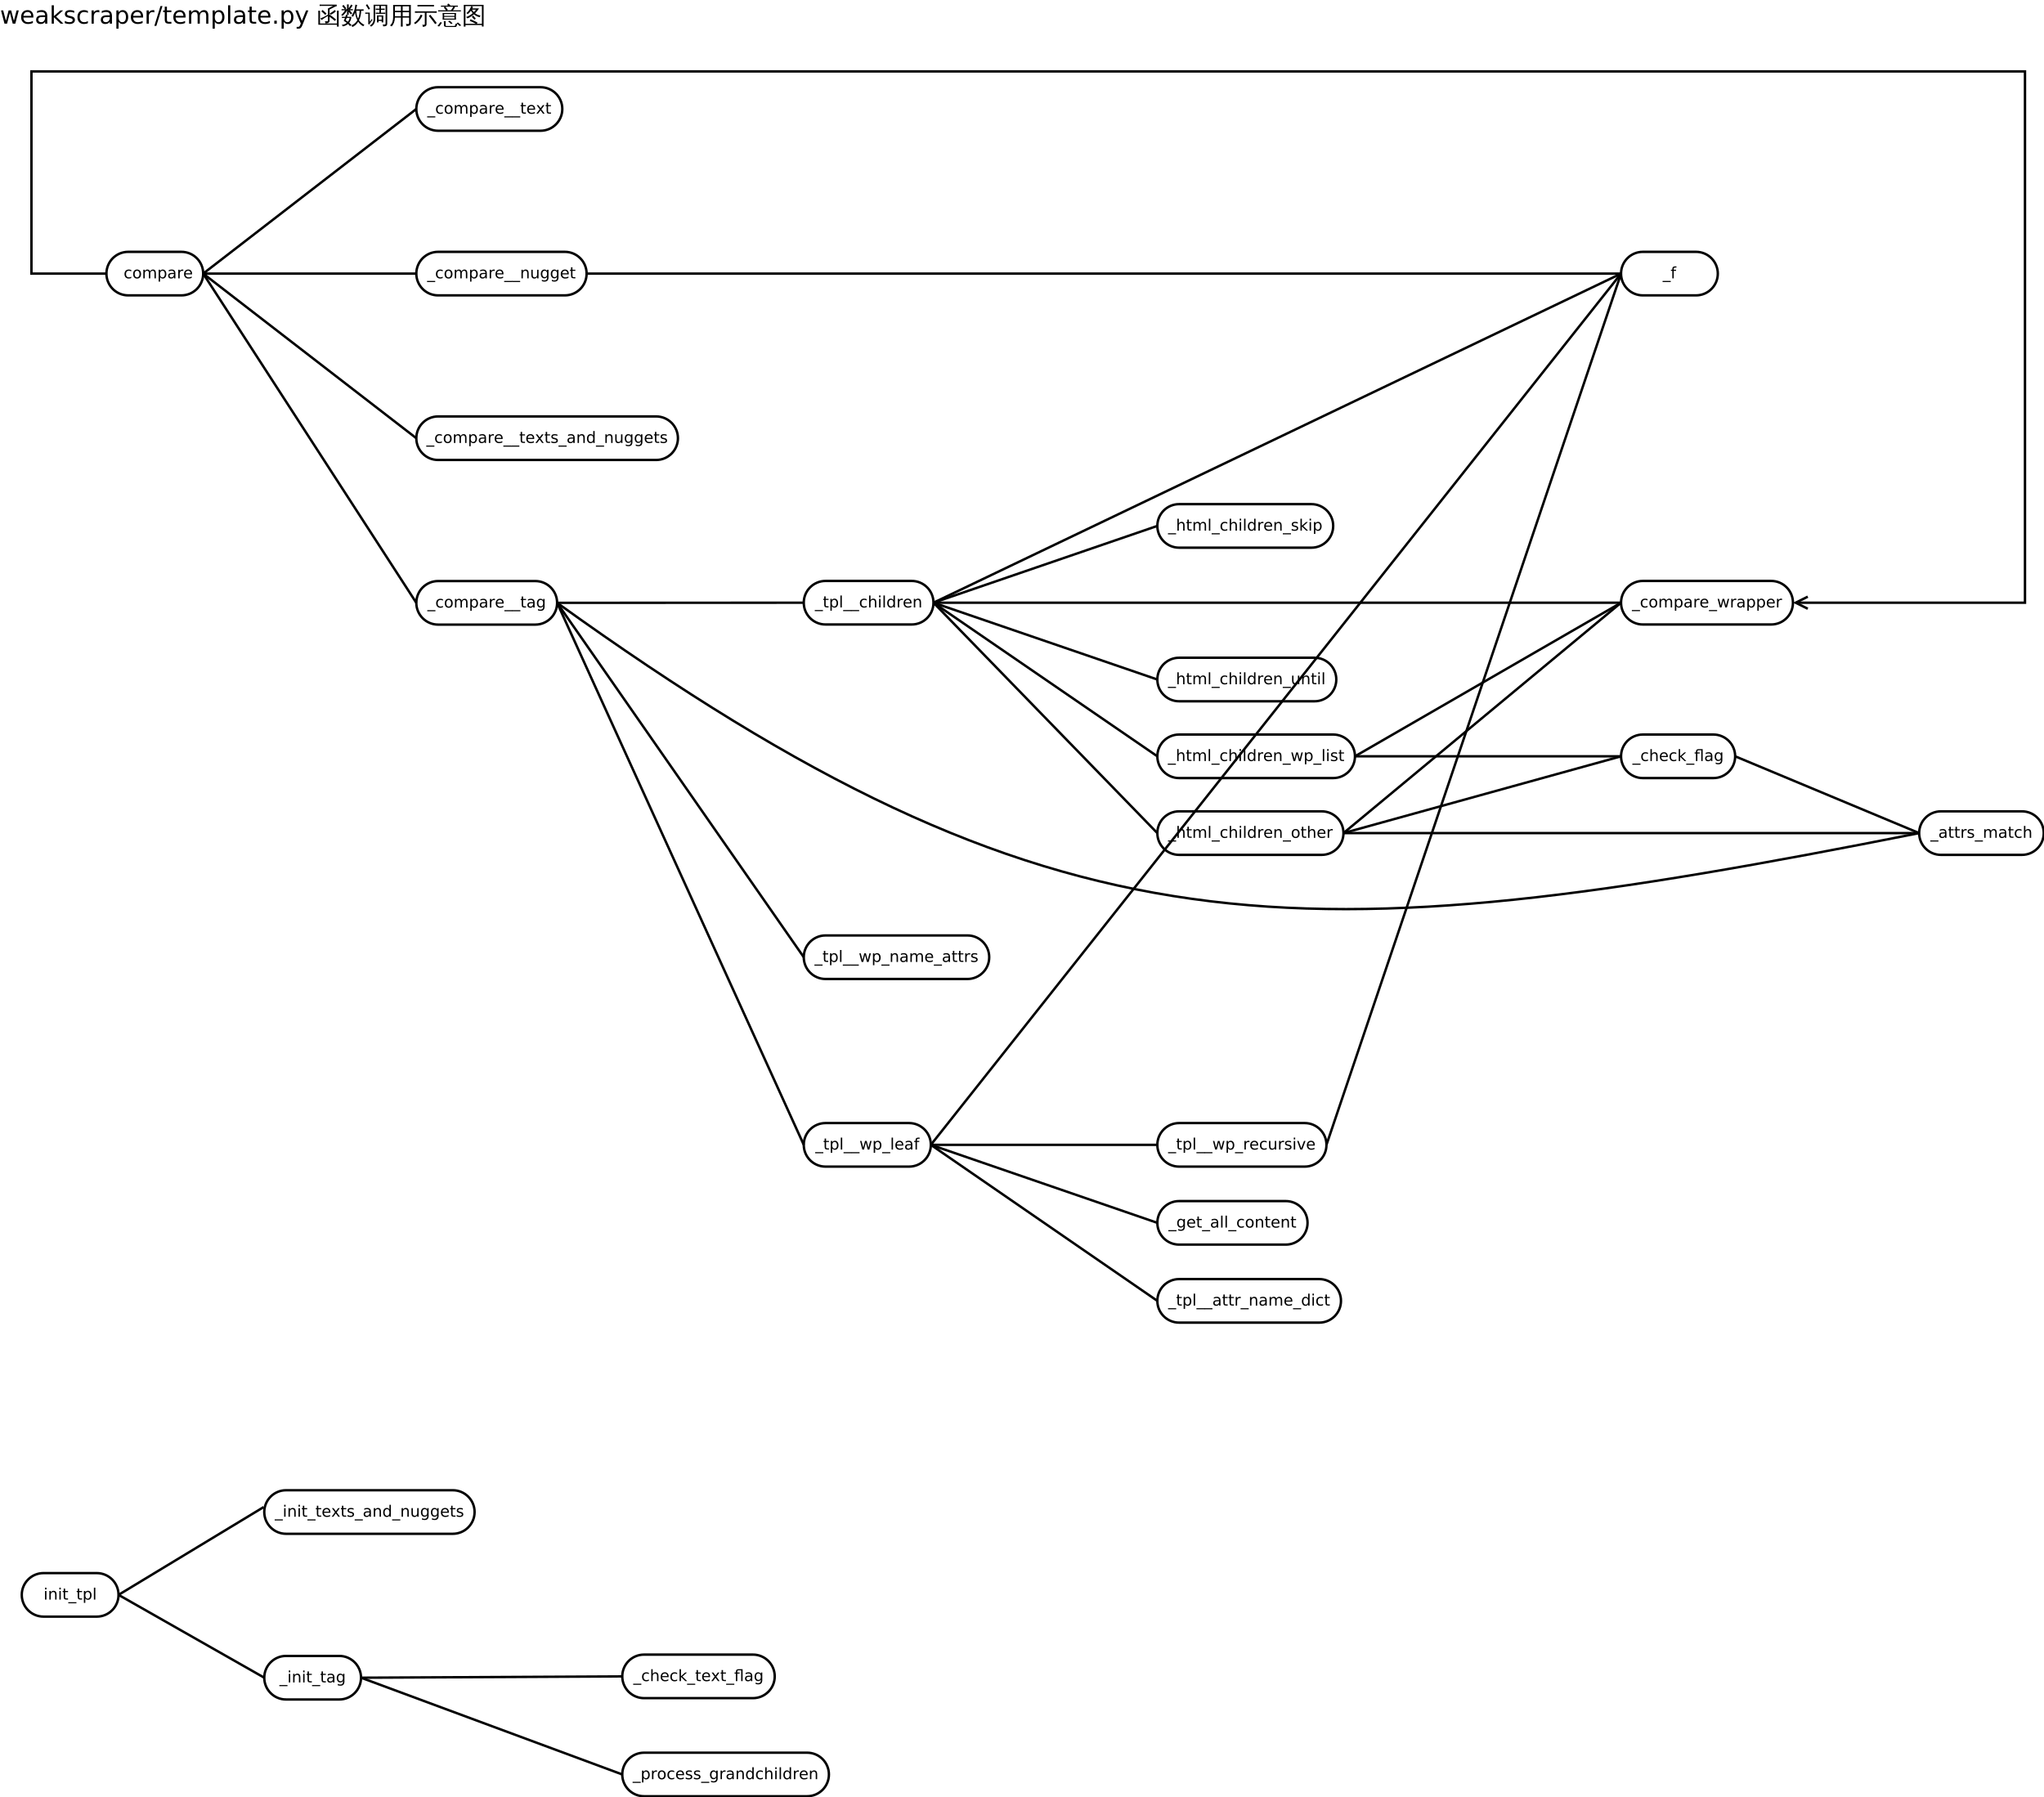 <?xml version="1.0" encoding="UTF-8"?>
<svg xmlns="http://www.w3.org/2000/svg" xmlns:xlink="http://www.w3.org/1999/xlink" width="1690pt" height="1486pt" viewBox="0 0 1690 1486" version="1.1">
<defs>
<g>
<symbol overflow="visible" id="glyph0-0">
<path style="stroke:none;" d="M 0.641 2.297 L 0.641 -9.172 L 7.141 -9.172 L 7.141 2.297 Z M 1.375 1.578 L 6.422 1.578 L 6.422 -8.438 L 1.375 -8.438 Z M 1.375 1.578 "/>
</symbol>
<symbol overflow="visible" id="glyph0-1">
<path style="stroke:none;" d="M 6.344 -6.844 L 6.344 -5.75 C 6.008 -5.926 5.676 -6.062 5.344 -6.156 C 5.008 -6.25 4.676 -6.297 4.344 -6.297 C 3.582 -6.297 2.992 -6.051 2.578 -5.562 C 2.16 -5.082 1.953 -4.41 1.953 -3.547 C 1.953 -2.68 2.16 -2.008 2.578 -1.531 C 2.992 -1.051 3.582 -0.812 4.344 -0.812 C 4.676 -0.812 5.008 -0.852 5.344 -0.938 C 5.676 -1.031 6.008 -1.172 6.344 -1.359 L 6.344 -0.266 C 6.02 -0.117 5.68 -0.008 5.328 0.062 C 4.984 0.145 4.613 0.188 4.219 0.188 C 3.145 0.188 2.289 -0.145 1.656 -0.812 C 1.031 -1.488 0.719 -2.398 0.719 -3.547 C 0.719 -4.703 1.035 -5.613 1.672 -6.281 C 2.305 -6.945 3.18 -7.281 4.297 -7.281 C 4.648 -7.281 5 -7.242 5.344 -7.172 C 5.688 -7.098 6.02 -6.988 6.344 -6.844 Z M 6.344 -6.844 "/>
</symbol>
<symbol overflow="visible" id="glyph0-2">
<path style="stroke:none;" d="M 3.984 -6.297 C 3.359 -6.297 2.863 -6.051 2.5 -5.562 C 2.133 -5.07 1.953 -4.398 1.953 -3.547 C 1.953 -2.691 2.129 -2.02 2.484 -1.531 C 2.848 -1.051 3.348 -0.812 3.984 -0.812 C 4.598 -0.812 5.086 -1.055 5.453 -1.547 C 5.816 -2.035 6 -2.703 6 -3.547 C 6 -4.391 5.816 -5.055 5.453 -5.547 C 5.086 -6.047 4.598 -6.297 3.984 -6.297 Z M 3.984 -7.281 C 4.992 -7.281 5.789 -6.945 6.375 -6.281 C 6.957 -5.625 7.25 -4.711 7.25 -3.547 C 7.25 -2.379 6.957 -1.461 6.375 -0.797 C 5.789 -0.141 4.992 0.188 3.984 0.188 C 2.961 0.188 2.16 -0.141 1.578 -0.797 C 1.004 -1.461 0.719 -2.379 0.719 -3.547 C 0.719 -4.711 1.004 -5.625 1.578 -6.281 C 2.16 -6.945 2.961 -7.281 3.984 -7.281 Z M 3.984 -7.281 "/>
</symbol>
<symbol overflow="visible" id="glyph0-3">
<path style="stroke:none;" d="M 6.766 -5.75 C 7.055 -6.27 7.406 -6.656 7.812 -6.906 C 8.219 -7.156 8.695 -7.281 9.25 -7.281 C 9.988 -7.281 10.555 -7.02 10.953 -6.5 C 11.359 -5.977 11.562 -5.242 11.562 -4.297 L 11.562 0 L 10.391 0 L 10.391 -4.25 C 10.391 -4.938 10.266 -5.441 10.016 -5.766 C 9.773 -6.098 9.41 -6.266 8.922 -6.266 C 8.316 -6.266 7.836 -6.062 7.484 -5.656 C 7.129 -5.258 6.953 -4.711 6.953 -4.016 L 6.953 0 L 5.781 0 L 5.781 -4.25 C 5.781 -4.938 5.66 -5.441 5.422 -5.766 C 5.18 -6.098 4.805 -6.266 4.297 -6.266 C 3.703 -6.266 3.227 -6.062 2.875 -5.656 C 2.531 -5.25 2.359 -4.703 2.359 -4.016 L 2.359 0 L 1.188 0 L 1.188 -7.109 L 2.359 -7.109 L 2.359 -6 C 2.617 -6.438 2.938 -6.758 3.312 -6.969 C 3.688 -7.176 4.129 -7.281 4.641 -7.281 C 5.16 -7.281 5.598 -7.148 5.953 -6.891 C 6.316 -6.629 6.586 -6.25 6.766 -5.75 Z M 6.766 -5.75 "/>
</symbol>
<symbol overflow="visible" id="glyph0-4">
<path style="stroke:none;" d="M 2.359 -1.062 L 2.359 2.703 L 1.188 2.703 L 1.188 -7.109 L 2.359 -7.109 L 2.359 -6.031 C 2.598 -6.457 2.906 -6.77 3.281 -6.969 C 3.656 -7.176 4.102 -7.281 4.625 -7.281 C 5.488 -7.281 6.191 -6.938 6.734 -6.25 C 7.273 -5.562 7.547 -4.66 7.547 -3.547 C 7.547 -2.43 7.273 -1.531 6.734 -0.844 C 6.191 -0.156 5.488 0.188 4.625 0.188 C 4.102 0.188 3.656 0.082 3.281 -0.125 C 2.906 -0.332 2.598 -0.645 2.359 -1.062 Z M 6.328 -3.547 C 6.328 -4.41 6.148 -5.082 5.797 -5.562 C 5.441 -6.051 4.957 -6.297 4.344 -6.297 C 3.727 -6.297 3.242 -6.051 2.891 -5.562 C 2.535 -5.082 2.359 -4.41 2.359 -3.547 C 2.359 -2.691 2.535 -2.02 2.891 -1.531 C 3.242 -1.039 3.727 -0.797 4.344 -0.797 C 4.957 -0.797 5.441 -1.039 5.797 -1.531 C 6.148 -2.02 6.328 -2.691 6.328 -3.547 Z M 6.328 -3.547 "/>
</symbol>
<symbol overflow="visible" id="glyph0-5">
<path style="stroke:none;" d="M 4.453 -3.578 C 3.516 -3.578 2.863 -3.469 2.5 -3.25 C 2.133 -3.031 1.953 -2.66 1.953 -2.141 C 1.953 -1.734 2.086 -1.406 2.359 -1.156 C 2.629 -0.914 3 -0.797 3.469 -0.797 C 4.113 -0.797 4.633 -1.023 5.031 -1.484 C 5.426 -1.941 5.625 -2.551 5.625 -3.312 L 5.625 -3.578 Z M 6.781 -4.062 L 6.781 0 L 5.625 0 L 5.625 -1.078 C 5.352 -0.648 5.02 -0.332 4.625 -0.125 C 4.227 0.082 3.738 0.188 3.156 0.188 C 2.426 0.188 1.848 -0.016 1.422 -0.422 C 0.992 -0.836 0.781 -1.383 0.781 -2.062 C 0.781 -2.863 1.047 -3.469 1.578 -3.875 C 2.117 -4.281 2.922 -4.484 3.984 -4.484 L 5.625 -4.484 L 5.625 -4.609 C 5.625 -5.141 5.445 -5.551 5.094 -5.844 C 4.738 -6.145 4.238 -6.297 3.594 -6.297 C 3.188 -6.297 2.789 -6.242 2.406 -6.141 C 2.02 -6.047 1.648 -5.898 1.297 -5.703 L 1.297 -6.781 C 1.723 -6.945 2.141 -7.07 2.547 -7.156 C 2.953 -7.238 3.344 -7.281 3.719 -7.281 C 4.75 -7.281 5.516 -7.016 6.016 -6.484 C 6.523 -5.953 6.781 -5.145 6.781 -4.062 Z M 6.781 -4.062 "/>
</symbol>
<symbol overflow="visible" id="glyph0-6">
<path style="stroke:none;" d="M 5.344 -6.016 C 5.207 -6.086 5.062 -6.141 4.906 -6.172 C 4.758 -6.211 4.594 -6.234 4.406 -6.234 C 3.75 -6.234 3.242 -6.02 2.891 -5.594 C 2.535 -5.164 2.359 -4.551 2.359 -3.75 L 2.359 0 L 1.188 0 L 1.188 -7.109 L 2.359 -7.109 L 2.359 -6 C 2.598 -6.438 2.914 -6.758 3.312 -6.969 C 3.707 -7.176 4.188 -7.281 4.75 -7.281 C 4.832 -7.281 4.922 -7.273 5.016 -7.266 C 5.109 -7.254 5.219 -7.238 5.344 -7.219 Z M 5.344 -6.016 "/>
</symbol>
<symbol overflow="visible" id="glyph0-7">
<path style="stroke:none;" d="M 7.312 -3.844 L 7.312 -3.281 L 1.938 -3.281 C 1.988 -2.469 2.227 -1.852 2.656 -1.438 C 3.094 -1.02 3.695 -0.812 4.469 -0.812 C 4.914 -0.812 5.348 -0.863 5.766 -0.969 C 6.191 -1.082 6.613 -1.25 7.031 -1.469 L 7.031 -0.359 C 6.613 -0.18 6.18 -0.047 5.734 0.047 C 5.297 0.141 4.852 0.188 4.406 0.188 C 3.27 0.188 2.367 -0.141 1.703 -0.797 C 1.047 -1.461 0.719 -2.359 0.719 -3.484 C 0.719 -4.648 1.031 -5.57 1.656 -6.25 C 2.289 -6.938 3.141 -7.281 4.203 -7.281 C 5.16 -7.281 5.914 -6.973 6.469 -6.359 C 7.031 -5.742 7.312 -4.906 7.312 -3.844 Z M 6.141 -4.188 C 6.129 -4.82 5.945 -5.332 5.594 -5.719 C 5.25 -6.102 4.789 -6.297 4.219 -6.297 C 3.562 -6.297 3.035 -6.109 2.641 -5.734 C 2.254 -5.367 2.031 -4.852 1.969 -4.188 Z M 6.141 -4.188 "/>
</symbol>
<symbol overflow="visible" id="glyph0-8">
<path style="stroke:none;" d="M 6.625 2.156 L 6.625 3.062 L -0.125 3.062 L -0.125 2.156 Z M 6.625 2.156 "/>
</symbol>
<symbol overflow="visible" id="glyph0-9">
<path style="stroke:none;" d="M 2.375 -9.125 L 2.375 -7.109 L 4.781 -7.109 L 4.781 -6.203 L 2.375 -6.203 L 2.375 -2.344 C 2.375 -1.758 2.453 -1.383 2.609 -1.219 C 2.773 -1.062 3.102 -0.984 3.594 -0.984 L 4.781 -0.984 L 4.781 0 L 3.594 0 C 2.688 0 2.062 -0.164 1.719 -0.5 C 1.375 -0.844 1.203 -1.457 1.203 -2.344 L 1.203 -6.203 L 0.344 -6.203 L 0.344 -7.109 L 1.203 -7.109 L 1.203 -9.125 Z M 2.375 -9.125 "/>
</symbol>
<symbol overflow="visible" id="glyph0-10">
<path style="stroke:none;" d="M 7.141 -7.109 L 4.562 -3.656 L 7.266 0 L 5.891 0 L 3.828 -2.797 L 1.75 0 L 0.375 0 L 3.141 -3.719 L 0.609 -7.109 L 1.984 -7.109 L 3.875 -4.578 L 5.75 -7.109 Z M 7.141 -7.109 "/>
</symbol>
<symbol overflow="visible" id="glyph0-11">
<path style="stroke:none;" d="M 7.141 -4.297 L 7.141 0 L 5.969 0 L 5.969 -4.25 C 5.969 -4.926 5.836 -5.43 5.578 -5.766 C 5.316 -6.098 4.922 -6.266 4.391 -6.266 C 3.766 -6.266 3.27 -6.062 2.906 -5.656 C 2.539 -5.258 2.359 -4.711 2.359 -4.016 L 2.359 0 L 1.188 0 L 1.188 -7.109 L 2.359 -7.109 L 2.359 -6 C 2.641 -6.426 2.969 -6.742 3.344 -6.953 C 3.719 -7.172 4.156 -7.281 4.656 -7.281 C 5.469 -7.281 6.082 -7.023 6.5 -6.516 C 6.926 -6.016 7.141 -5.273 7.141 -4.297 Z M 7.141 -4.297 "/>
</symbol>
<symbol overflow="visible" id="glyph0-12">
<path style="stroke:none;" d="M 1.109 -2.812 L 1.109 -7.109 L 2.266 -7.109 L 2.266 -2.844 C 2.266 -2.176 2.395 -1.672 2.656 -1.328 C 2.926 -0.992 3.32 -0.828 3.844 -0.828 C 4.477 -0.828 4.977 -1.023 5.344 -1.422 C 5.707 -1.828 5.891 -2.379 5.891 -3.078 L 5.891 -7.109 L 7.062 -7.109 L 7.062 0 L 5.891 0 L 5.891 -1.094 C 5.609 -0.656 5.281 -0.332 4.906 -0.125 C 4.531 0.082 4.094 0.188 3.594 0.188 C 2.781 0.188 2.16 -0.066 1.734 -0.578 C 1.316 -1.086 1.109 -1.832 1.109 -2.812 Z M 4.047 -7.281 Z M 4.047 -7.281 "/>
</symbol>
<symbol overflow="visible" id="glyph0-13">
<path style="stroke:none;" d="M 5.906 -3.641 C 5.906 -4.484 5.727 -5.133 5.375 -5.594 C 5.031 -6.062 4.539 -6.297 3.906 -6.297 C 3.281 -6.297 2.789 -6.062 2.438 -5.594 C 2.094 -5.133 1.922 -4.484 1.922 -3.641 C 1.922 -2.797 2.094 -2.141 2.438 -1.672 C 2.789 -1.211 3.281 -0.984 3.906 -0.984 C 4.539 -0.984 5.031 -1.211 5.375 -1.672 C 5.727 -2.141 5.906 -2.797 5.906 -3.641 Z M 7.078 -0.875 C 7.078 0.332 6.805 1.227 6.266 1.812 C 5.723 2.406 4.898 2.703 3.797 2.703 C 3.391 2.703 3.004 2.672 2.641 2.609 C 2.273 2.547 1.922 2.453 1.578 2.328 L 1.578 1.188 C 1.922 1.375 2.258 1.508 2.594 1.594 C 2.926 1.688 3.266 1.734 3.609 1.734 C 4.379 1.734 4.953 1.535 5.328 1.141 C 5.711 0.742 5.906 0.141 5.906 -0.672 L 5.906 -1.25 C 5.664 -0.832 5.352 -0.52 4.969 -0.312 C 4.594 -0.102 4.145 0 3.625 0 C 2.75 0 2.047 -0.332 1.516 -1 C 0.984 -1.664 0.719 -2.547 0.719 -3.641 C 0.719 -4.734 0.984 -5.613 1.516 -6.281 C 2.047 -6.945 2.75 -7.281 3.625 -7.281 C 4.145 -7.281 4.594 -7.176 4.969 -6.969 C 5.352 -6.758 5.664 -6.445 5.906 -6.031 L 5.906 -7.109 L 7.078 -7.109 Z M 7.078 -0.875 "/>
</symbol>
<symbol overflow="visible" id="glyph0-14">
<path style="stroke:none;" d="M 4.828 -9.875 L 4.828 -8.906 L 3.703 -8.906 C 3.285 -8.906 2.992 -8.816 2.828 -8.641 C 2.672 -8.473 2.594 -8.172 2.594 -7.734 L 2.594 -7.109 L 4.516 -7.109 L 4.516 -6.203 L 2.594 -6.203 L 2.594 0 L 1.422 0 L 1.422 -6.203 L 0.297 -6.203 L 0.297 -7.109 L 1.422 -7.109 L 1.422 -7.609 C 1.422 -8.398 1.602 -8.973 1.969 -9.328 C 2.332 -9.691 2.914 -9.875 3.719 -9.875 Z M 4.828 -9.875 "/>
</symbol>
<symbol overflow="visible" id="glyph0-15">
<path style="stroke:none;" d="M 5.75 -6.906 L 5.75 -5.797 C 5.426 -5.961 5.086 -6.086 4.734 -6.172 C 4.379 -6.254 4.008 -6.297 3.625 -6.297 C 3.039 -6.297 2.602 -6.207 2.312 -6.031 C 2.031 -5.852 1.891 -5.586 1.891 -5.234 C 1.891 -4.961 1.988 -4.75 2.188 -4.594 C 2.395 -4.445 2.816 -4.301 3.453 -4.156 L 3.844 -4.062 C 4.676 -3.883 5.266 -3.633 5.609 -3.312 C 5.961 -2.988 6.141 -2.539 6.141 -1.969 C 6.141 -1.301 5.879 -0.773 5.359 -0.391 C 4.836 -0.004 4.117 0.188 3.203 0.188 C 2.816 0.188 2.414 0.148 2 0.078 C 1.594 0.004 1.16 -0.109 0.703 -0.266 L 0.703 -1.469 C 1.141 -1.238 1.566 -1.066 1.984 -0.953 C 2.398 -0.848 2.812 -0.797 3.219 -0.797 C 3.77 -0.797 4.191 -0.891 4.484 -1.078 C 4.785 -1.266 4.938 -1.531 4.938 -1.875 C 4.938 -2.188 4.828 -2.426 4.609 -2.594 C 4.398 -2.77 3.938 -2.938 3.219 -3.094 L 2.812 -3.188 C 2.082 -3.344 1.555 -3.578 1.234 -3.891 C 0.91 -4.203 0.75 -4.633 0.75 -5.188 C 0.75 -5.852 0.984 -6.367 1.453 -6.734 C 1.93 -7.098 2.609 -7.281 3.484 -7.281 C 3.91 -7.281 4.316 -7.25 4.703 -7.188 C 5.086 -7.125 5.438 -7.031 5.75 -6.906 Z M 5.75 -6.906 "/>
</symbol>
<symbol overflow="visible" id="glyph0-16">
<path style="stroke:none;" d="M 5.906 -6.031 L 5.906 -9.875 L 7.078 -9.875 L 7.078 0 L 5.906 0 L 5.906 -1.062 C 5.656 -0.645 5.344 -0.332 4.969 -0.125 C 4.594 0.082 4.145 0.188 3.625 0.188 C 2.77 0.188 2.07 -0.156 1.531 -0.844 C 0.988 -1.531 0.719 -2.43 0.719 -3.547 C 0.719 -4.66 0.988 -5.562 1.531 -6.25 C 2.07 -6.938 2.77 -7.281 3.625 -7.281 C 4.145 -7.281 4.594 -7.176 4.969 -6.969 C 5.344 -6.77 5.656 -6.457 5.906 -6.031 Z M 1.922 -3.547 C 1.922 -2.691 2.098 -2.02 2.453 -1.531 C 2.805 -1.039 3.289 -0.797 3.906 -0.797 C 4.531 -0.797 5.02 -1.039 5.375 -1.531 C 5.727 -2.02 5.906 -2.691 5.906 -3.547 C 5.906 -4.41 5.727 -5.082 5.375 -5.562 C 5.02 -6.051 4.531 -6.297 3.906 -6.297 C 3.289 -6.297 2.805 -6.051 2.453 -5.562 C 2.098 -5.082 1.922 -4.41 1.922 -3.547 Z M 1.922 -3.547 "/>
</symbol>
<symbol overflow="visible" id="glyph0-17">
<path style="stroke:none;" d="M 7.141 -4.297 L 7.141 0 L 5.969 0 L 5.969 -4.25 C 5.969 -4.926 5.836 -5.43 5.578 -5.766 C 5.316 -6.098 4.922 -6.266 4.391 -6.266 C 3.766 -6.266 3.27 -6.062 2.906 -5.656 C 2.539 -5.258 2.359 -4.711 2.359 -4.016 L 2.359 0 L 1.188 0 L 1.188 -9.875 L 2.359 -9.875 L 2.359 -6 C 2.641 -6.426 2.969 -6.742 3.344 -6.953 C 3.719 -7.172 4.156 -7.281 4.656 -7.281 C 5.469 -7.281 6.082 -7.023 6.5 -6.516 C 6.926 -6.016 7.141 -5.273 7.141 -4.297 Z M 7.141 -4.297 "/>
</symbol>
<symbol overflow="visible" id="glyph0-18">
<path style="stroke:none;" d="M 1.219 -9.875 L 2.391 -9.875 L 2.391 0 L 1.219 0 Z M 1.219 -9.875 "/>
</symbol>
<symbol overflow="visible" id="glyph0-19">
<path style="stroke:none;" d="M 0.547 -7.109 L 1.719 -7.109 L 3.172 -1.562 L 4.625 -7.109 L 6 -7.109 L 7.469 -1.562 L 8.922 -7.109 L 10.094 -7.109 L 8.234 0 L 6.844 0 L 5.312 -5.828 L 3.781 0 L 2.406 0 Z M 0.547 -7.109 "/>
</symbol>
<symbol overflow="visible" id="glyph0-20">
<path style="stroke:none;" d="M 1.219 -7.109 L 2.391 -7.109 L 2.391 0 L 1.219 0 Z M 1.219 -9.875 L 2.391 -9.875 L 2.391 -8.391 L 1.219 -8.391 Z M 1.219 -9.875 "/>
</symbol>
<symbol overflow="visible" id="glyph0-21">
<path style="stroke:none;" d="M 0.391 -7.109 L 1.625 -7.109 L 3.844 -1.141 L 6.062 -7.109 L 7.312 -7.109 L 4.641 0 L 3.047 0 Z M 0.391 -7.109 "/>
</symbol>
<symbol overflow="visible" id="glyph0-22">
<path style="stroke:none;" d="M 1.188 -9.875 L 2.359 -9.875 L 2.359 -4.047 L 5.844 -7.109 L 7.328 -7.109 L 3.562 -3.781 L 7.484 0 L 5.969 0 L 2.359 -3.469 L 2.359 0 L 1.188 0 Z M 1.188 -9.875 "/>
</symbol>
<symbol overflow="visible" id="glyph0-23">
<path style="stroke:none;" d="M 3.719 -9.875 L 6.969 -9.875 L 6.969 0 L 5.797 0 L 5.797 -8.906 L 3.703 -8.906 C 3.285 -8.906 2.992 -8.816 2.828 -8.641 C 2.672 -8.473 2.594 -8.172 2.594 -7.734 L 2.594 -7.109 L 4.516 -7.109 L 4.516 -6.203 L 2.594 -6.203 L 2.594 0 L 1.422 0 L 1.422 -6.203 L 0.297 -6.203 L 0.297 -7.109 L 1.422 -7.109 L 1.422 -7.609 C 1.422 -8.398 1.602 -8.973 1.969 -9.328 C 2.332 -9.691 2.914 -9.875 3.719 -9.875 Z M 3.719 -9.875 "/>
</symbol>
<symbol overflow="visible" id="glyph1-0">
<path style="stroke:none;" d="M 1 3.531 L 1 -14.109 L 11 -14.109 L 11 3.531 Z M 2.125 2.422 L 9.891 2.422 L 9.891 -12.984 L 2.125 -12.984 Z M 2.125 2.422 "/>
</symbol>
<symbol overflow="visible" id="glyph1-1">
<path style="stroke:none;" d="M 0.844 -10.938 L 2.641 -10.938 L 4.891 -2.406 L 7.125 -10.938 L 9.234 -10.938 L 11.484 -2.406 L 13.719 -10.938 L 15.516 -10.938 L 12.656 0 L 10.531 0 L 8.188 -8.969 L 5.828 0 L 3.703 0 Z M 0.844 -10.938 "/>
</symbol>
<symbol overflow="visible" id="glyph1-2">
<path style="stroke:none;" d="M 11.234 -5.922 L 11.234 -5.047 L 2.984 -5.047 C 3.055 -3.805 3.426 -2.859 4.094 -2.203 C 4.758 -1.555 5.691 -1.234 6.891 -1.234 C 7.578 -1.234 8.242 -1.316 8.891 -1.484 C 9.535 -1.66 10.18 -1.914 10.828 -2.25 L 10.828 -0.562 C 10.18 -0.281 9.52 -0.07 8.844 0.062 C 8.164 0.207 7.477 0.281 6.781 0.281 C 5.031 0.281 3.645 -0.223 2.625 -1.234 C 1.613 -2.254 1.109 -3.629 1.109 -5.359 C 1.109 -7.148 1.586 -8.57 2.547 -9.625 C 3.516 -10.676 4.82 -11.203 6.469 -11.203 C 7.938 -11.203 9.098 -10.727 9.953 -9.781 C 10.805 -8.832 11.234 -7.547 11.234 -5.922 Z M 9.438 -6.453 C 9.426 -7.43 9.148 -8.211 8.609 -8.797 C 8.078 -9.379 7.367 -9.672 6.484 -9.672 C 5.484 -9.672 4.68 -9.391 4.078 -8.828 C 3.473 -8.266 3.125 -7.469 3.031 -6.438 Z M 9.438 -6.453 "/>
</symbol>
<symbol overflow="visible" id="glyph1-3">
<path style="stroke:none;" d="M 6.859 -5.5 C 5.398 -5.5 4.391 -5.332 3.828 -5 C 3.273 -4.664 3 -4.098 3 -3.297 C 3 -2.66 3.207 -2.156 3.625 -1.781 C 4.051 -1.406 4.625 -1.219 5.344 -1.219 C 6.344 -1.219 7.141 -1.57 7.734 -2.281 C 8.336 -2.988 8.641 -3.926 8.641 -5.094 L 8.641 -5.5 Z M 10.438 -6.234 L 10.438 0 L 8.641 0 L 8.641 -1.656 C 8.234 -1 7.723 -0.508 7.109 -0.188 C 6.492 0.125 5.742 0.281 4.859 0.281 C 3.742 0.281 2.852 -0.031 2.188 -0.656 C 1.531 -1.289 1.203 -2.133 1.203 -3.188 C 1.203 -4.414 1.613 -5.344 2.438 -5.969 C 3.258 -6.594 4.488 -6.906 6.125 -6.906 L 8.641 -6.906 L 8.641 -7.078 C 8.641 -7.91 8.367 -8.551 7.828 -9 C 7.285 -9.445 6.52 -9.672 5.531 -9.672 C 4.906 -9.672 4.297 -9.598 3.703 -9.453 C 3.117 -9.305 2.551 -9.082 2 -8.781 L 2 -10.438 C 2.656 -10.695 3.289 -10.891 3.906 -11.016 C 4.531 -11.141 5.133 -11.203 5.719 -11.203 C 7.301 -11.203 8.484 -10.789 9.266 -9.969 C 10.047 -9.145 10.438 -7.898 10.438 -6.234 Z M 10.438 -6.234 "/>
</symbol>
<symbol overflow="visible" id="glyph1-4">
<path style="stroke:none;" d="M 1.812 -15.203 L 3.625 -15.203 L 3.625 -6.219 L 8.984 -10.938 L 11.281 -10.938 L 5.484 -5.828 L 11.531 0 L 9.188 0 L 3.625 -5.344 L 3.625 0 L 1.812 0 Z M 1.812 -15.203 "/>
</symbol>
<symbol overflow="visible" id="glyph1-5">
<path style="stroke:none;" d="M 8.859 -10.609 L 8.859 -8.922 C 8.348 -9.18 7.816 -9.375 7.266 -9.5 C 6.723 -9.633 6.16 -9.703 5.578 -9.703 C 4.68 -9.703 4.008 -9.562 3.562 -9.281 C 3.125 -9.008 2.906 -8.602 2.906 -8.062 C 2.906 -7.645 3.062 -7.316 3.375 -7.078 C 3.695 -6.836 4.336 -6.609 5.297 -6.391 L 5.922 -6.266 C 7.191 -5.984 8.094 -5.594 8.625 -5.094 C 9.164 -4.602 9.438 -3.91 9.438 -3.016 C 9.438 -2.004 9.035 -1.203 8.234 -0.609 C 7.43 -0.016 6.328 0.281 4.922 0.281 C 4.336 0.281 3.727 0.223 3.094 0.109 C 2.457 -0.004 1.785 -0.176 1.078 -0.406 L 1.078 -2.25 C 1.742 -1.906 2.398 -1.645 3.047 -1.469 C 3.691 -1.301 4.332 -1.219 4.969 -1.219 C 5.812 -1.219 6.457 -1.363 6.906 -1.656 C 7.363 -1.945 7.594 -2.352 7.594 -2.875 C 7.594 -3.363 7.426 -3.738 7.094 -4 C 6.77 -4.258 6.051 -4.508 4.938 -4.75 L 4.312 -4.906 C 3.195 -5.133 2.391 -5.488 1.891 -5.969 C 1.398 -6.457 1.156 -7.129 1.156 -7.984 C 1.156 -9.004 1.52 -9.797 2.25 -10.359 C 2.977 -10.922 4.016 -11.203 5.359 -11.203 C 6.023 -11.203 6.648 -11.148 7.234 -11.047 C 7.816 -10.953 8.359 -10.805 8.859 -10.609 Z M 8.859 -10.609 "/>
</symbol>
<symbol overflow="visible" id="glyph1-6">
<path style="stroke:none;" d="M 9.75 -10.516 L 9.75 -8.844 C 9.25 -9.125 8.742 -9.332 8.234 -9.469 C 7.723 -9.602 7.207 -9.672 6.688 -9.672 C 5.52 -9.672 4.613 -9.301 3.969 -8.562 C 3.32 -7.832 3 -6.797 3 -5.453 C 3 -4.117 3.32 -3.082 3.969 -2.344 C 4.613 -1.602 5.52 -1.234 6.688 -1.234 C 7.207 -1.234 7.723 -1.301 8.234 -1.438 C 8.742 -1.582 9.25 -1.797 9.75 -2.078 L 9.75 -0.422 C 9.25 -0.18 8.727 -0.004 8.188 0.109 C 7.656 0.223 7.086 0.281 6.484 0.281 C 4.836 0.281 3.531 -0.234 2.562 -1.266 C 1.594 -2.305 1.109 -3.703 1.109 -5.453 C 1.109 -7.242 1.598 -8.648 2.578 -9.672 C 3.555 -10.691 4.898 -11.203 6.609 -11.203 C 7.16 -11.203 7.695 -11.145 8.219 -11.031 C 8.75 -10.914 9.258 -10.742 9.75 -10.516 Z M 9.75 -10.516 "/>
</symbol>
<symbol overflow="visible" id="glyph1-7">
<path style="stroke:none;" d="M 8.219 -9.266 C 8.02 -9.379 7.801 -9.461 7.562 -9.516 C 7.32 -9.566 7.062 -9.594 6.781 -9.594 C 5.758 -9.594 4.977 -9.266 4.438 -8.609 C 3.895 -7.953 3.625 -7.004 3.625 -5.766 L 3.625 0 L 1.812 0 L 1.812 -10.938 L 3.625 -10.938 L 3.625 -9.234 C 4 -9.898 4.488 -10.395 5.094 -10.719 C 5.695 -11.039 6.438 -11.203 7.312 -11.203 C 7.426 -11.203 7.555 -11.191 7.703 -11.172 C 7.859 -11.16 8.031 -11.141 8.219 -11.109 Z M 8.219 -9.266 "/>
</symbol>
<symbol overflow="visible" id="glyph1-8">
<path style="stroke:none;" d="M 3.625 -1.641 L 3.625 4.156 L 1.812 4.156 L 1.812 -10.938 L 3.625 -10.938 L 3.625 -9.281 C 4 -9.926 4.473 -10.406 5.047 -10.719 C 5.629 -11.039 6.32 -11.203 7.125 -11.203 C 8.445 -11.203 9.523 -10.672 10.359 -9.609 C 11.191 -8.555 11.609 -7.172 11.609 -5.453 C 11.609 -3.734 11.191 -2.348 10.359 -1.297 C 9.523 -0.242 8.445 0.281 7.125 0.281 C 6.32 0.281 5.629 0.125 5.047 -0.188 C 4.473 -0.508 4 -0.992 3.625 -1.641 Z M 9.734 -5.453 C 9.734 -6.773 9.461 -7.812 8.922 -8.562 C 8.379 -9.32 7.633 -9.703 6.688 -9.703 C 5.727 -9.703 4.977 -9.32 4.438 -8.562 C 3.895 -7.812 3.625 -6.773 3.625 -5.453 C 3.625 -4.141 3.895 -3.102 4.438 -2.344 C 4.977 -1.594 5.727 -1.219 6.688 -1.219 C 7.633 -1.219 8.379 -1.594 8.922 -2.344 C 9.461 -3.102 9.734 -4.141 9.734 -5.453 Z M 9.734 -5.453 "/>
</symbol>
<symbol overflow="visible" id="glyph1-9">
<path style="stroke:none;" d="M 5.078 -14.578 L 6.734 -14.578 L 1.656 1.859 L 0 1.859 Z M 5.078 -14.578 "/>
</symbol>
<symbol overflow="visible" id="glyph1-10">
<path style="stroke:none;" d="M 3.656 -14.047 L 3.656 -10.938 L 7.359 -10.938 L 7.359 -9.547 L 3.656 -9.547 L 3.656 -3.609 C 3.656 -2.711 3.773 -2.133 4.016 -1.875 C 4.266 -1.625 4.766 -1.5 5.516 -1.5 L 7.359 -1.5 L 7.359 0 L 5.516 0 C 4.129 0 3.172 -0.254 2.641 -0.766 C 2.117 -1.285 1.859 -2.234 1.859 -3.609 L 1.859 -9.547 L 0.531 -9.547 L 0.531 -10.938 L 1.859 -10.938 L 1.859 -14.047 Z M 3.656 -14.047 "/>
</symbol>
<symbol overflow="visible" id="glyph1-11">
<path style="stroke:none;" d="M 10.406 -8.844 C 10.852 -9.645 11.391 -10.238 12.016 -10.625 C 12.641 -11.008 13.375 -11.203 14.219 -11.203 C 15.352 -11.203 16.227 -10.801 16.844 -10 C 17.469 -9.207 17.781 -8.078 17.781 -6.609 L 17.781 0 L 15.984 0 L 15.984 -6.547 C 15.984 -7.586 15.797 -8.363 15.422 -8.875 C 15.047 -9.383 14.477 -9.641 13.719 -9.641 C 12.789 -9.641 12.055 -9.328 11.516 -8.703 C 10.973 -8.086 10.703 -7.25 10.703 -6.188 L 10.703 0 L 8.891 0 L 8.891 -6.547 C 8.891 -7.598 8.703 -8.375 8.328 -8.875 C 7.961 -9.383 7.395 -9.641 6.625 -9.641 C 5.707 -9.641 4.977 -9.328 4.438 -8.703 C 3.895 -8.086 3.625 -7.25 3.625 -6.188 L 3.625 0 L 1.812 0 L 1.812 -10.938 L 3.625 -10.938 L 3.625 -9.234 C 4.031 -9.91 4.52 -10.406 5.094 -10.719 C 5.664 -11.039 6.348 -11.203 7.141 -11.203 C 7.93 -11.203 8.602 -11 9.156 -10.594 C 9.719 -10.188 10.133 -9.602 10.406 -8.844 Z M 10.406 -8.844 "/>
</symbol>
<symbol overflow="visible" id="glyph1-12">
<path style="stroke:none;" d="M 1.891 -15.203 L 3.688 -15.203 L 3.688 0 L 1.891 0 Z M 1.891 -15.203 "/>
</symbol>
<symbol overflow="visible" id="glyph1-13">
<path style="stroke:none;" d="M 2.141 -2.484 L 4.203 -2.484 L 4.203 0 L 2.141 0 Z M 2.141 -2.484 "/>
</symbol>
<symbol overflow="visible" id="glyph1-14">
<path style="stroke:none;" d="M 6.438 1.016 C 5.926 2.316 5.43 3.164 4.953 3.562 C 4.473 3.957 3.828 4.156 3.016 4.156 L 1.578 4.156 L 1.578 2.656 L 2.641 2.656 C 3.129 2.656 3.508 2.535 3.781 2.297 C 4.062 2.066 4.367 1.516 4.703 0.641 L 5.016 -0.172 L 0.594 -10.938 L 2.5 -10.938 L 5.922 -2.391 L 9.344 -10.938 L 11.234 -10.938 Z M 6.438 1.016 "/>
</symbol>
<symbol overflow="visible" id="glyph1-15">
<path style="stroke:none;" d=""/>
</symbol>
<symbol overflow="visible" id="glyph2-0">
<path style="stroke:none;" d="M 0.672 0 L 0.672 -13.328 L 5.984 -13.328 L 5.984 0 Z M 1.328 -0.672 L 5.312 -0.672 L 5.312 -12.656 L 1.328 -12.656 Z M 1.328 -0.672 "/>
</symbol>
<symbol overflow="visible" id="glyph2-1">
<path style="stroke:none;" d="M 18.188 2.406 C 17.676 2.352 17.176 2.352 16.688 2.406 C 16.707 1.906 16.723 1.406 16.734 0.906 L 1.328 0.906 L 1.328 -7.938 C 1.328 -8.852 1.301 -9.773 1.25 -10.703 C 1.758 -10.648 2.258 -10.648 2.75 -10.703 C 2.719 -9.773 2.703 -8.852 2.703 -7.938 L 2.703 -0.141 L 16.734 -0.141 L 16.734 -8.031 C 16.734 -8.957 16.719 -9.879 16.688 -10.797 C 17.176 -10.742 17.676 -10.742 18.188 -10.797 C 18.145 -9.879 18.125 -8.957 18.125 -8.031 L 18.125 -0.375 C 18.125 0.551 18.145 1.477 18.188 2.406 Z M 10.609 -2.422 C 10.609 -1.859 10.422 -1.395 10.047 -1.031 C 9.453 -0.508 8.461 -0.273 7.078 -0.328 C 7.211 -0.973 7.062 -1.535 6.625 -2.016 C 7.031 -1.961 7.508 -1.938 8.062 -1.938 C 8.613 -1.938 8.945 -1.977 9.062 -2.062 C 9.176 -2.156 9.234 -2.445 9.234 -2.938 L 9.234 -6.406 C 7.816 -5.551 6.672 -4.836 5.797 -4.266 L 3.891 -2.938 C 3.734 -3.508 3.441 -4.004 3.016 -4.422 C 4.086 -4.754 5.07 -5.148 5.969 -5.609 C 6.875 -6.066 7.961 -6.676 9.234 -7.438 L 9.234 -12.5 L 13.453 -14.703 L 4.5 -14.703 C 3.789 -14.703 3.086 -14.688 2.391 -14.656 C 2.422 -15.031 2.422 -15.406 2.391 -15.781 C 3.086 -15.758 3.789 -15.75 4.5 -15.75 L 16.453 -15.75 L 16.625 -14.531 C 16.07 -14.414 15.547 -14.234 15.047 -13.984 L 10.609 -11.688 L 10.609 -7.125 L 10.828 -7.422 L 13.453 -5.484 L 16 -3.422 L 15.016 -2.266 L 12.516 -4.297 L 10.609 -5.703 Z M 14.828 -11.297 C 15.129 -10.891 15.473 -10.523 15.859 -10.203 C 14.703 -9.109 13.234 -8.148 11.453 -7.328 C 11.316 -7.785 11.062 -8.172 10.688 -8.484 C 11.594 -8.867 12.504 -9.414 13.422 -10.125 Z M 7 -7.234 C 6.008 -8.285 4.945 -9.266 3.812 -10.172 L 4.766 -11.344 C 5.953 -10.395 7.066 -9.367 8.109 -8.266 Z M 7 -7.234 "/>
</symbol>
<symbol overflow="visible" id="glyph2-2">
<path style="stroke:none;" d="M 0.828 -4.688 C 0.848 -5.031 0.848 -5.363 0.828 -5.688 C 1.422 -5.656 2.023 -5.641 2.641 -5.641 L 3.656 -5.641 C 3.863 -6.254 4.055 -6.875 4.234 -7.5 C 4.734 -7.32 5.242 -7.191 5.766 -7.109 L 5.125 -5.641 L 8.641 -5.641 C 8.566 -3.805 7.953 -2.18 6.797 -0.766 C 7.473 -0.172 8.129 0.445 8.766 1.094 C 8.316 1.363 7.895 1.68 7.5 2.047 C 7.008 1.398 6.461 0.789 5.859 0.219 C 4.609 1.32 3.164 2 1.531 2.25 C 1.332 1.75 1.055 1.301 0.703 0.906 C 2.254 0.863 3.633 0.348 4.844 -0.641 C 4.051 -1.266 3.211 -1.805 2.328 -2.266 C 2.691 -3.078 3.031 -3.906 3.344 -4.75 Z M 6.453 -7.422 C 5.984 -7.461 5.504 -7.461 5.016 -7.422 C 5.055 -8.305 5.078 -9.191 5.078 -10.078 L 5.078 -11.062 C 4.766 -10.383 4.328 -9.68 3.766 -8.953 C 3.211 -8.234 2.363 -7.375 1.219 -6.375 C 0.977 -6.758 0.645 -7.047 0.219 -7.234 C 1.414 -8.223 2.504 -9.5 3.484 -11.062 L 2.359 -11.062 C 1.754 -11.062 1.145 -11.047 0.531 -11.016 C 0.57 -11.336 0.57 -11.672 0.531 -12.016 L 3.219 -11.953 L 1.031 -14.609 L 2.156 -15.531 L 4.469 -12.703 L 3.578 -11.953 L 5.078 -11.953 L 5.078 -13.266 C 5.078 -14.148 5.055 -15.035 5.016 -15.922 C 5.504 -15.879 5.984 -15.879 6.453 -15.922 C 6.41 -15.035 6.391 -14.148 6.391 -13.266 L 6.391 -12.641 C 7.066 -13.516 7.727 -14.566 8.375 -15.797 C 8.781 -15.523 9.207 -15.305 9.656 -15.141 C 9.145 -14.141 8.426 -13.078 7.5 -11.953 L 9.859 -12.016 C 9.828 -11.672 9.828 -11.336 9.859 -11.016 L 7.266 -11.062 L 9.312 -8.562 L 8.203 -7.641 L 6.391 -9.859 C 6.391 -9.047 6.41 -8.234 6.453 -7.422 Z M 5.766 -1.578 C 6.535 -2.504 7.016 -3.562 7.203 -4.75 L 4.75 -4.75 L 3.984 -2.828 C 4.598 -2.441 5.191 -2.023 5.766 -1.578 Z M 6.391 -11.062 L 6.391 -10.625 L 6.922 -11.062 Z M 6.391 -11.953 L 6.922 -11.953 C 6.766 -12.086 6.586 -12.188 6.391 -12.25 Z M 11.953 -15.719 C 12.398 -15.582 12.883 -15.492 13.406 -15.453 C 13.164 -14.316 12.895 -13.195 12.594 -12.094 L 12.516 -11.812 L 16.812 -11.812 C 17.457 -11.812 18.098 -11.832 18.734 -11.875 C 18.703 -11.457 18.703 -11.047 18.734 -10.641 L 16.766 -10.688 C 16.629 -7.57 16.016 -4.938 14.922 -2.781 C 16.055 -1.145 17.555 0.098 19.422 0.953 C 19.004 1.234 18.707 1.641 18.531 2.172 C 16.801 1.328 15.391 0.062 14.297 -1.625 C 13.098 0.438 11.461 1.922 9.391 2.828 C 9.273 2.223 9.039 1.738 8.688 1.375 C 10.801 0.551 12.43 -0.859 13.578 -2.859 C 12.578 -4.711 11.957 -6.848 11.719 -9.266 C 11.301 -8.047 10.727 -6.836 10 -5.641 C 9.676 -6.004 9.25 -6.234 8.719 -6.328 C 9.207 -7.117 9.723 -8.066 10.266 -9.172 C 10.816 -10.285 11.207 -11.383 11.438 -12.469 C 11.676 -13.562 11.848 -14.645 11.953 -15.719 Z M 12.719 -10.688 C 12.738 -9.383 12.891 -8.16 13.172 -7.016 C 13.453 -5.867 13.789 -4.883 14.188 -4.062 C 14.969 -5.895 15.383 -8.102 15.438 -10.688 Z M 12.719 -10.688 "/>
</symbol>
<symbol overflow="visible" id="glyph2-3">
<path style="stroke:none;" d="M 11.094 -1.062 L 9.766 -1.062 L 9.766 -6.812 L 15.016 -6.812 L 15.016 -1.062 L 13.672 -1.062 L 13.672 -2.281 L 11.094 -2.281 Z M 16.625 -9.141 C 16.582 -8.785 16.582 -8.438 16.625 -8.094 C 15.969 -8.113 15.316 -8.125 14.672 -8.125 L 10.75 -8.125 C 10.094 -8.125 9.441 -8.113 8.797 -8.094 C 8.828 -8.438 8.828 -8.785 8.797 -9.141 C 9.441 -9.098 10.094 -9.078 10.75 -9.078 L 11.812 -9.078 L 11.812 -11.453 L 10.703 -11.453 C 10.055 -11.453 9.406 -11.438 8.75 -11.406 C 8.789 -11.758 8.789 -12.113 8.75 -12.469 C 9.406 -12.426 10.055 -12.406 10.703 -12.406 L 11.812 -12.406 L 11.812 -14.672 L 8.328 -14.672 L 8.344 -4.109 C 8.352 -2.523 8.047 -1.176 7.422 -0.062 C 6.805 1.051 5.969 1.898 4.906 2.484 C 4.688 1.973 4.32 1.613 3.812 1.406 C 4.789 1.039 5.566 0.398 6.141 -0.516 C 6.723 -1.43 7.016 -2.617 7.016 -4.078 L 7 -15.625 L 18.266 -15.625 L 18.266 -0.062 C 18.266 0.82 18.004 1.438 17.484 1.781 C 16.922 2.113 16.039 2.273 14.844 2.266 C 14.988 1.648 14.848 1.109 14.422 0.641 C 14.805 0.68 15.25 0.703 15.75 0.703 C 16.25 0.711 16.566 0.66 16.703 0.547 C 16.848 0.43 16.922 0.023 16.922 -0.672 L 16.922 -14.672 L 13.141 -14.672 L 13.141 -12.406 L 14.188 -12.406 C 14.832 -12.406 15.484 -12.426 16.141 -12.469 C 16.098 -12.113 16.098 -11.758 16.141 -11.406 C 15.484 -11.438 14.832 -11.453 14.188 -11.453 L 13.141 -11.453 L 13.141 -9.078 L 14.672 -9.078 C 15.316 -9.078 15.969 -9.098 16.625 -9.141 Z M 13.672 -5.859 L 11.094 -5.844 L 11.094 -3.25 L 13.672 -3.25 Z M 0.094 -8.172 C 0.133 -8.504 0.133 -8.844 0.094 -9.188 C 0.688 -9.156 1.273 -9.141 1.859 -9.141 L 3.844 -9.141 L 3.844 -1.578 L 5.062 -3.141 L 5.516 -3.906 L 6.141 -3.172 L 5.672 -2.625 L 3.328 0.797 L 2.484 0.078 C 2.578 -0.141 2.625 -0.375 2.625 -0.625 L 2.625 -8.203 Z M 2.875 -11.609 C 2.188 -12.879 1.43 -14.094 0.609 -15.25 L 1.688 -16.141 C 2.531 -14.941 3.316 -13.672 4.047 -12.328 Z M 2.875 -11.609 "/>
</symbol>
<symbol overflow="visible" id="glyph2-4">
<path style="stroke:none;" d="M 11.109 2.422 C 10.586 2.359 10.062 2.359 9.531 2.422 C 9.582 1.441 9.609 0.473 9.609 -0.484 L 9.609 -5.016 L 4.625 -5.016 C 4.562 -3.367 4.305 -1.957 3.859 -0.781 C 3.41 0.395 2.773 1.426 1.953 2.312 C 1.566 1.852 1.078 1.602 0.484 1.562 C 1.473 0.727 2.172 -0.281 2.578 -1.469 C 2.992 -2.664 3.203 -4.109 3.203 -5.797 L 3.172 -15.516 L 17.781 -15.516 L 17.781 -0.469 C 17.781 0.457 17.492 1.086 16.922 1.422 C 16.305 1.773 15.352 1.945 14.062 1.938 C 14.219 1.27 14.062 0.691 13.594 0.203 C 14.02 0.254 14.508 0.281 15.062 0.281 C 15.625 0.289 15.973 0.238 16.109 0.125 C 16.297 -0.07 16.375 -0.523 16.344 -1.234 L 16.344 -5.016 L 11.031 -5.016 L 11.031 -0.484 C 11.031 0.473 11.055 1.441 11.109 2.422 Z M 11.031 -6.188 L 16.344 -6.188 L 16.344 -9.453 L 11.031 -9.453 Z M 9.609 -6.188 L 9.609 -9.453 L 4.625 -9.453 L 4.625 -6.188 Z M 11.031 -10.625 L 16.344 -10.625 L 16.344 -14.344 L 11.031 -14.344 Z M 9.609 -10.625 L 9.609 -14.344 L 4.609 -14.312 L 4.609 -10.625 Z M 9.609 -10.625 "/>
</symbol>
<symbol overflow="visible" id="glyph2-5">
<path style="stroke:none;" d="M 19.203 -0.547 L 17.906 0.375 L 15.359 -3.062 L 12.672 -6.391 L 13.891 -7.391 L 16.609 -4.031 Z M 5.984 -7.484 C 6.453 -7.223 6.938 -7.02 7.438 -6.875 C 6.312 -4 4.297 -1.555 1.391 0.453 C 1.172 -0.004 0.836 -0.359 0.391 -0.609 C 1.641 -1.41 2.688 -2.336 3.531 -3.391 C 4.383 -4.441 5.203 -5.805 5.984 -7.484 Z M 9.359 -0.094 L 9.359 -9 L 3.578 -9 C 2.785 -9 1.988 -8.984 1.188 -8.953 C 1.238 -9.379 1.238 -9.805 1.188 -10.234 C 1.988 -10.191 2.785 -10.172 3.578 -10.172 L 16.797 -10.172 C 17.586 -10.172 18.383 -10.191 19.188 -10.234 C 19.133 -9.805 19.133 -9.379 19.188 -8.953 C 18.383 -8.984 17.586 -9 16.797 -9 L 10.781 -9 L 10.781 0.438 C 10.781 1.695 9.941 2.41 8.266 2.578 L 7.625 2.625 C 7.75 1.969 7.617 1.379 7.234 0.859 C 7.555 0.898 7.938 0.926 8.375 0.938 C 8.82 0.945 9.098 0.91 9.203 0.828 C 9.305 0.742 9.359 0.438 9.359 -0.094 Z M 16.938 -15.531 C 16.883 -15.102 16.883 -14.672 16.938 -14.234 C 16.145 -14.273 15.348 -14.297 14.547 -14.297 L 5.672 -14.297 C 4.867 -14.297 4.078 -14.273 3.297 -14.234 C 3.336 -14.672 3.336 -15.102 3.297 -15.531 C 4.078 -15.488 4.867 -15.469 5.672 -15.469 L 14.547 -15.469 C 15.348 -15.469 16.145 -15.488 16.938 -15.531 Z M 16.938 -15.531 "/>
</symbol>
<symbol overflow="visible" id="glyph2-6">
<path style="stroke:none;" d="M 4.047 -3.328 C 4.203 -5.172 4.203 -7.008 4.047 -8.844 L 15.188 -8.844 C 15.02 -7.008 15.008 -5.172 15.156 -3.328 Z M 19.172 -11.078 C 19.148 -10.754 19.148 -10.426 19.172 -10.094 C 18.586 -10.133 18 -10.156 17.406 -10.156 L 11.828 -10.156 L 11.672 -9.984 C 11.617 -10.035 11.566 -10.094 11.516 -10.156 L 2.172 -10.156 C 1.566 -10.156 0.973 -10.133 0.391 -10.094 C 0.41 -10.426 0.41 -10.754 0.391 -11.078 C 0.973 -11.047 1.566 -11.031 2.172 -11.031 L 6.938 -11.031 L 5.062 -13.344 L 5.891 -14.031 L 4.469 -14.031 C 3.875 -14.031 3.281 -14.016 2.688 -13.984 C 2.719 -14.305 2.719 -14.625 2.688 -14.938 C 3.281 -14.914 3.875 -14.906 4.469 -14.906 L 8.672 -14.906 L 7.828 -15.516 L 8.656 -16.656 L 10.453 -15.391 L 10.094 -14.906 L 14.906 -14.906 C 15.5 -14.906 16.086 -14.914 16.672 -14.938 C 16.648 -14.625 16.648 -14.305 16.672 -13.984 L 14.406 -14.031 C 14.07 -13.062 13.469 -12.062 12.594 -11.031 L 17.406 -11.031 C 18 -11.031 18.586 -11.047 19.172 -11.078 Z M 5.328 -7.969 L 5.328 -6.406 L 13.891 -6.406 L 13.891 -7.969 Z M 5.328 -5.609 L 5.328 -4.203 L 13.859 -4.203 L 13.859 -5.609 Z M 10.891 -11.031 C 11.609 -11.812 12.281 -12.812 12.906 -14.031 L 6.328 -14.031 L 8.359 -11.531 L 7.766 -11.031 Z M 18.141 1.953 C 17.359 1.148 16.504 0.391 15.578 -0.328 L 16.75 -0.984 C 17.727 -0.223 18.625 0.578 19.438 1.422 Z M 10.969 0.25 C 10.344 -0.52 9.57 -1.195 8.656 -1.781 L 9.719 -2.5 C 10.75 -1.832 11.617 -1.07 12.328 -0.219 Z M 14.859 -0.047 C 15.234 0.117 15.68 0.211 16.203 0.234 L 15.641 2.016 C 15.586 2.223 15.469 2.395 15.281 2.531 C 15.102 2.664 14.883 2.734 14.625 2.734 L 7.203 2.734 C 6.617 2.734 6.129 2.613 5.734 2.375 C 5.348 2.133 5.156 1.805 5.156 1.391 L 5.156 -0.172 C 5.156 -0.797 5.129 -1.414 5.078 -2.031 C 5.586 -1.988 6.102 -1.988 6.625 -2.031 C 6.57 -1.414 6.547 -0.797 6.547 -0.172 L 6.547 1.391 C 6.547 1.535 6.609 1.66 6.734 1.766 C 6.867 1.879 7.031 1.938 7.219 1.938 L 13.625 1.922 C 13.852 1.922 14.047 1.863 14.203 1.75 C 14.359 1.633 14.461 1.5 14.516 1.344 Z M -0.156 1.875 C 0.688 0.875 1.461 -0.172 2.172 -1.266 L 3.578 -0.875 C 2.859 0.238 2.055 1.316 1.172 2.359 Z M -0.156 1.875 "/>
</symbol>
<symbol overflow="visible" id="glyph2-7">
<path style="stroke:none;" d="M 12.391 0.078 L 16.562 0.078 L 16.562 -14.531 L 2.969 -14.531 L 2.969 0.078 L 11.562 0.078 C 9.926 -0.785 8.25 -1.57 6.531 -2.281 L 7.109 -3.672 C 9.086 -2.848 11.031 -1.93 12.938 -0.922 Z M 11.5 -4.234 L 10.375 -3.25 L 8.219 -5.688 L 9.359 -6.688 Z M 15.484 -6.703 C 15.086 -6.336 14.848 -5.891 14.766 -5.359 C 13.035 -5.641 11.441 -6.426 9.984 -7.719 C 8.379 -6.32 6.602 -5.195 4.656 -4.344 C 4.312 -4.781 3.906 -5.148 3.438 -5.453 C 5.5 -6.18 7.348 -7.258 8.984 -8.688 C 8.441 -9.289 7.938 -9.957 7.469 -10.688 C 6.75 -9.664 5.848 -8.707 4.766 -7.812 C 4.516 -8.227 4.172 -8.535 3.734 -8.734 C 4.711 -9.504 5.492 -10.336 6.078 -11.234 C 6.672 -12.141 7.227 -13.227 7.75 -14.5 C 8.207 -14.289 8.688 -14.125 9.188 -14 C 9.031 -13.531 8.848 -13.078 8.641 -12.641 L 14.188 -12.641 C 13.258 -11.148 12.172 -9.797 10.922 -8.578 C 12.191 -7.586 13.711 -6.961 15.484 -6.703 Z M 3.031 2.422 C 2.52 2.359 2.02 2.359 1.531 2.422 C 1.562 1.484 1.578 0.551 1.578 -0.375 L 1.578 -15.562 L 17.953 -15.547 L 17.953 2.391 L 16.562 2.391 L 16.562 1.109 L 2.969 1.109 C 2.977 1.547 3 1.984 3.031 2.422 Z M 8.359 -11.609 C 8.828 -10.797 9.336 -10.102 9.891 -9.531 C 10.535 -10.164 11.117 -10.859 11.641 -11.609 Z M 8.359 -11.609 "/>
</symbol>
</g>
</defs>
<g id="surface290393">
<rect x="0" y="0" width="1690" height="1486" style="fill:rgb(100%,100%,100%);fill-opacity:1;stroke:none;"/>
<path style="fill-rule:evenodd;fill:rgb(100%,100%,100%);fill-opacity:1;stroke-width:0.1;stroke-linecap:butt;stroke-linejoin:miter;stroke:rgb(0%,0%,0%);stroke-opacity:1;stroke-miterlimit:10;" d="M 6.7 11.909 L 8.9 11.909 C 9.397 11.909 9.8 12.312 9.8 12.809 C 9.8 13.306 9.397 13.709 8.9 13.709 L 6.7 13.709 C 6.203 13.709 5.8 13.306 5.8 12.809 C 5.8 12.312 6.203 11.909 6.7 11.909 " transform="matrix(20,0,0,20,-28,-29.95)"/>
<g style="fill:rgb(0%,0%,0%);fill-opacity:1;">
  <use xlink:href="#glyph0-1" x="102.219" y="230.135"/>
  <use xlink:href="#glyph0-2" x="109.366" y="230.135"/>
  <use xlink:href="#glyph0-3" x="117.32" y="230.135"/>
  <use xlink:href="#glyph0-4" x="129.983" y="230.135"/>
  <use xlink:href="#glyph0-5" x="138.235" y="230.135"/>
  <use xlink:href="#glyph0-6" x="146.201" y="230.135"/>
  <use xlink:href="#glyph0-7" x="151.467" y="230.135"/>
</g>
<path style="fill-rule:evenodd;fill:rgb(100%,100%,100%);fill-opacity:1;stroke-width:0.1;stroke-linecap:butt;stroke-linejoin:miter;stroke:rgb(0%,0%,0%);stroke-opacity:1;stroke-miterlimit:10;" d="M 19.511 5.103 L 23.746 5.103 C 24.243 5.103 24.646 5.506 24.646 6.003 C 24.646 6.5 24.243 6.903 23.746 6.903 L 19.511 6.903 C 19.014 6.903 18.611 6.5 18.611 6.003 C 18.611 5.506 19.014 5.103 19.511 5.103 " transform="matrix(20,0,0,20,-28,-29.95)"/>
<g style="fill:rgb(0%,0%,0%);fill-opacity:1;">
  <use xlink:href="#glyph0-8" x="353.297" y="94.022"/>
  <use xlink:href="#glyph0-1" x="359.797" y="94.022"/>
  <use xlink:href="#glyph0-2" x="366.944" y="94.022"/>
  <use xlink:href="#glyph0-3" x="374.898" y="94.022"/>
  <use xlink:href="#glyph0-4" x="387.561" y="94.022"/>
  <use xlink:href="#glyph0-5" x="395.813" y="94.022"/>
  <use xlink:href="#glyph0-6" x="403.78" y="94.022"/>
  <use xlink:href="#glyph0-7" x="409.045" y="94.022"/>
  <use xlink:href="#glyph0-8" x="417.043" y="94.022"/>
  <use xlink:href="#glyph0-8" x="423.543" y="94.022"/>
  <use xlink:href="#glyph0-9" x="430.044" y="94.022"/>
  <use xlink:href="#glyph0-7" x="435.141" y="94.022"/>
  <use xlink:href="#glyph0-10" x="443.075" y="94.022"/>
  <use xlink:href="#glyph0-9" x="450.769" y="94.022"/>
</g>
<path style="fill-rule:evenodd;fill:rgb(100%,100%,100%);fill-opacity:1;stroke-width:0.1;stroke-linecap:butt;stroke-linejoin:miter;stroke:rgb(0%,0%,0%);stroke-opacity:1;stroke-miterlimit:10;" d="M 19.511 11.909 L 24.751 11.909 C 25.248 11.909 25.651 12.312 25.651 12.809 C 25.651 13.306 25.248 13.709 24.751 13.709 L 19.511 13.709 C 19.014 13.709 18.611 13.306 18.611 12.809 C 18.611 12.312 19.014 11.909 19.511 11.909 " transform="matrix(20,0,0,20,-28,-29.95)"/>
<g style="fill:rgb(0%,0%,0%);fill-opacity:1;">
  <use xlink:href="#glyph0-8" x="353.211" y="230.135"/>
  <use xlink:href="#glyph0-1" x="359.711" y="230.135"/>
  <use xlink:href="#glyph0-2" x="366.858" y="230.135"/>
  <use xlink:href="#glyph0-3" x="374.812" y="230.135"/>
  <use xlink:href="#glyph0-4" x="387.476" y="230.135"/>
  <use xlink:href="#glyph0-5" x="395.727" y="230.135"/>
  <use xlink:href="#glyph0-6" x="403.694" y="230.135"/>
  <use xlink:href="#glyph0-7" x="408.959" y="230.135"/>
  <use xlink:href="#glyph0-8" x="416.957" y="230.135"/>
  <use xlink:href="#glyph0-8" x="423.458" y="230.135"/>
  <use xlink:href="#glyph0-11" x="429.958" y="230.135"/>
  <use xlink:href="#glyph0-12" x="438.197" y="230.135"/>
  <use xlink:href="#glyph0-13" x="446.436" y="230.135"/>
  <use xlink:href="#glyph0-13" x="454.688" y="230.135"/>
  <use xlink:href="#glyph0-7" x="462.94" y="230.135"/>
  <use xlink:href="#glyph0-9" x="470.938" y="230.135"/>
</g>
<path style="fill-rule:evenodd;fill:rgb(100%,100%,100%);fill-opacity:1;stroke-width:0.1;stroke-linecap:butt;stroke-linejoin:miter;stroke:rgb(0%,0%,0%);stroke-opacity:1;stroke-miterlimit:10;" d="M 69.315 11.909 L 71.515 11.909 C 72.012 11.909 72.415 12.312 72.415 12.809 C 72.415 13.306 72.012 13.709 71.515 13.709 L 69.315 13.709 C 68.818 13.709 68.415 13.306 68.415 12.809 C 68.415 12.312 68.818 11.909 69.315 11.909 " transform="matrix(20,0,0,20,-28,-29.95)"/>
<g style="fill:rgb(0%,0%,0%);fill-opacity:1;">
  <use xlink:href="#glyph0-8" x="1374.766" y="230.135"/>
  <use xlink:href="#glyph0-14" x="1381.266" y="230.135"/>
</g>
<path style="fill-rule:evenodd;fill:rgb(100%,100%,100%);fill-opacity:1;stroke-width:0.1;stroke-linecap:butt;stroke-linejoin:miter;stroke:rgb(0%,0%,0%);stroke-opacity:1;stroke-miterlimit:10;" d="M 19.511 18.714 L 28.526 18.714 C 29.023 18.714 29.426 19.117 29.426 19.614 C 29.426 20.111 29.023 20.514 28.526 20.514 L 19.511 20.514 C 19.014 20.514 18.611 20.111 18.611 19.614 C 18.611 19.117 19.014 18.714 19.511 18.714 " transform="matrix(20,0,0,20,-28,-29.95)"/>
<g style="fill:rgb(0%,0%,0%);fill-opacity:1;">
  <use xlink:href="#glyph0-8" x="352.543" y="366.244"/>
  <use xlink:href="#glyph0-1" x="359.043" y="366.244"/>
  <use xlink:href="#glyph0-2" x="366.19" y="366.244"/>
  <use xlink:href="#glyph0-3" x="374.144" y="366.244"/>
  <use xlink:href="#glyph0-4" x="386.808" y="366.244"/>
  <use xlink:href="#glyph0-5" x="395.06" y="366.244"/>
  <use xlink:href="#glyph0-6" x="403.026" y="366.244"/>
  <use xlink:href="#glyph0-7" x="408.291" y="366.244"/>
  <use xlink:href="#glyph0-8" x="416.289" y="366.244"/>
  <use xlink:href="#glyph0-8" x="422.79" y="366.244"/>
  <use xlink:href="#glyph0-9" x="429.29" y="366.244"/>
  <use xlink:href="#glyph0-7" x="434.387" y="366.244"/>
  <use xlink:href="#glyph0-10" x="442.321" y="366.244"/>
  <use xlink:href="#glyph0-9" x="450.015" y="366.244"/>
  <use xlink:href="#glyph0-15" x="455.112" y="366.244"/>
  <use xlink:href="#glyph0-8" x="461.885" y="366.244"/>
  <use xlink:href="#glyph0-5" x="468.385" y="366.244"/>
  <use xlink:href="#glyph0-11" x="476.351" y="366.244"/>
  <use xlink:href="#glyph0-16" x="484.59" y="366.244"/>
  <use xlink:href="#glyph0-8" x="492.842" y="366.244"/>
  <use xlink:href="#glyph0-11" x="499.343" y="366.244"/>
  <use xlink:href="#glyph0-12" x="507.582" y="366.244"/>
  <use xlink:href="#glyph0-13" x="515.821" y="366.244"/>
  <use xlink:href="#glyph0-13" x="524.073" y="366.244"/>
  <use xlink:href="#glyph0-7" x="532.325" y="366.244"/>
  <use xlink:href="#glyph0-9" x="540.323" y="366.244"/>
  <use xlink:href="#glyph0-15" x="545.42" y="366.244"/>
</g>
<path style="fill-rule:evenodd;fill:rgb(100%,100%,100%);fill-opacity:1;stroke-width:0.1;stroke-linecap:butt;stroke-linejoin:miter;stroke:rgb(0%,0%,0%);stroke-opacity:1;stroke-miterlimit:10;" d="M 19.511 25.52 L 23.531 25.52 C 24.028 25.52 24.431 25.923 24.431 26.42 C 24.431 26.917 24.028 27.32 23.531 27.32 L 19.511 27.32 C 19.014 27.32 18.611 26.917 18.611 26.42 C 18.611 25.923 19.014 25.52 19.511 25.52 " transform="matrix(20,0,0,20,-28,-29.95)"/>
<g style="fill:rgb(0%,0%,0%);fill-opacity:1;">
  <use xlink:href="#glyph0-8" x="353.395" y="502.358"/>
  <use xlink:href="#glyph0-1" x="359.895" y="502.358"/>
  <use xlink:href="#glyph0-2" x="367.042" y="502.358"/>
  <use xlink:href="#glyph0-3" x="374.996" y="502.358"/>
  <use xlink:href="#glyph0-4" x="387.659" y="502.358"/>
  <use xlink:href="#glyph0-5" x="395.911" y="502.358"/>
  <use xlink:href="#glyph0-6" x="403.877" y="502.358"/>
  <use xlink:href="#glyph0-7" x="409.143" y="502.358"/>
  <use xlink:href="#glyph0-8" x="417.141" y="502.358"/>
  <use xlink:href="#glyph0-8" x="423.641" y="502.358"/>
  <use xlink:href="#glyph0-9" x="430.141" y="502.358"/>
  <use xlink:href="#glyph0-5" x="435.238" y="502.358"/>
  <use xlink:href="#glyph0-13" x="443.205" y="502.358"/>
</g>
<path style="fill-rule:evenodd;fill:rgb(100%,100%,100%);fill-opacity:1;stroke-width:0.1;stroke-linecap:butt;stroke-linejoin:miter;stroke:rgb(0%,0%,0%);stroke-opacity:1;stroke-miterlimit:10;" d="M 81.639 35.04 L 84.989 35.04 C 85.486 35.04 85.889 35.443 85.889 35.94 C 85.889 36.437 85.486 36.84 84.989 36.84 L 81.639 36.84 C 81.142 36.84 80.739 36.437 80.739 35.94 C 80.739 35.443 81.142 35.04 81.639 35.04 " transform="matrix(20,0,0,20,-28,-29.95)"/>
<g style="fill:rgb(0%,0%,0%);fill-opacity:1;">
  <use xlink:href="#glyph0-8" x="1596.086" y="692.756"/>
  <use xlink:href="#glyph0-5" x="1602.586" y="692.756"/>
  <use xlink:href="#glyph0-9" x="1610.552" y="692.756"/>
  <use xlink:href="#glyph0-9" x="1615.649" y="692.756"/>
  <use xlink:href="#glyph0-6" x="1620.747" y="692.756"/>
  <use xlink:href="#glyph0-15" x="1626.091" y="692.756"/>
  <use xlink:href="#glyph0-8" x="1632.864" y="692.756"/>
  <use xlink:href="#glyph0-3" x="1639.364" y="692.756"/>
  <use xlink:href="#glyph0-5" x="1652.028" y="692.756"/>
  <use xlink:href="#glyph0-9" x="1659.994" y="692.756"/>
  <use xlink:href="#glyph0-1" x="1665.091" y="692.756"/>
  <use xlink:href="#glyph0-17" x="1672.239" y="692.756"/>
</g>
<path style="fill-rule:evenodd;fill:rgb(100%,100%,100%);fill-opacity:1;stroke-width:0.1;stroke-linecap:butt;stroke-linejoin:miter;stroke:rgb(0%,0%,0%);stroke-opacity:1;stroke-miterlimit:10;" d="M 35.528 40.171 L 41.395 40.171 C 41.892 40.171 42.295 40.574 42.295 41.071 C 42.295 41.568 41.892 41.971 41.395 41.971 L 35.528 41.971 C 35.03 41.971 34.628 41.568 34.628 41.071 C 34.628 40.574 35.03 40.171 35.528 40.171 " transform="matrix(20,0,0,20,-28,-29.95)"/>
<g style="fill:rgb(0%,0%,0%);fill-opacity:1;">
  <use xlink:href="#glyph0-8" x="673.492" y="795.381"/>
  <use xlink:href="#glyph0-9" x="679.992" y="795.381"/>
  <use xlink:href="#glyph0-4" x="685.089" y="795.381"/>
  <use xlink:href="#glyph0-18" x="693.341" y="795.381"/>
  <use xlink:href="#glyph0-8" x="696.953" y="795.381"/>
  <use xlink:href="#glyph0-8" x="703.453" y="795.381"/>
  <use xlink:href="#glyph0-19" x="709.954" y="795.381"/>
  <use xlink:href="#glyph0-4" x="720.586" y="795.381"/>
  <use xlink:href="#glyph0-8" x="728.838" y="795.381"/>
  <use xlink:href="#glyph0-11" x="735.338" y="795.381"/>
  <use xlink:href="#glyph0-5" x="743.577" y="795.381"/>
  <use xlink:href="#glyph0-3" x="751.543" y="795.381"/>
  <use xlink:href="#glyph0-7" x="764.207" y="795.381"/>
  <use xlink:href="#glyph0-8" x="772.205" y="795.381"/>
  <use xlink:href="#glyph0-5" x="778.705" y="795.381"/>
  <use xlink:href="#glyph0-9" x="786.671" y="795.381"/>
  <use xlink:href="#glyph0-9" x="791.769" y="795.381"/>
  <use xlink:href="#glyph0-6" x="796.866" y="795.381"/>
  <use xlink:href="#glyph0-15" x="802.21" y="795.381"/>
</g>
<path style="fill-rule:evenodd;fill:rgb(100%,100%,100%);fill-opacity:1;stroke-width:0.1;stroke-linecap:butt;stroke-linejoin:miter;stroke:rgb(0%,0%,0%);stroke-opacity:1;stroke-miterlimit:10;" d="M 35.528 47.928 L 38.982 47.928 C 39.479 47.928 39.882 48.331 39.882 48.828 C 39.882 49.325 39.479 49.728 38.982 49.728 L 35.528 49.728 C 35.03 49.728 34.628 49.325 34.628 48.828 C 34.628 48.331 35.03 47.928 35.528 47.928 " transform="matrix(20,0,0,20,-28,-29.95)"/>
<g style="fill:rgb(0%,0%,0%);fill-opacity:1;">
  <use xlink:href="#glyph0-8" x="674.113" y="950.506"/>
  <use xlink:href="#glyph0-9" x="680.613" y="950.506"/>
  <use xlink:href="#glyph0-4" x="685.711" y="950.506"/>
  <use xlink:href="#glyph0-18" x="693.962" y="950.506"/>
  <use xlink:href="#glyph0-8" x="697.574" y="950.506"/>
  <use xlink:href="#glyph0-8" x="704.074" y="950.506"/>
  <use xlink:href="#glyph0-19" x="710.575" y="950.506"/>
  <use xlink:href="#glyph0-4" x="721.207" y="950.506"/>
  <use xlink:href="#glyph0-8" x="729.459" y="950.506"/>
  <use xlink:href="#glyph0-18" x="735.959" y="950.506"/>
  <use xlink:href="#glyph0-7" x="739.571" y="950.506"/>
  <use xlink:href="#glyph0-5" x="747.569" y="950.506"/>
  <use xlink:href="#glyph0-14" x="755.535" y="950.506"/>
</g>
<path style="fill-rule:evenodd;fill:rgb(100%,100%,100%);fill-opacity:1;stroke-width:0.1;stroke-linecap:butt;stroke-linejoin:miter;stroke:rgb(0%,0%,0%);stroke-opacity:1;stroke-miterlimit:10;" d="M 50.145 47.928 L 55.337 47.928 C 55.835 47.928 56.237 48.331 56.237 48.828 C 56.237 49.325 55.835 49.728 55.337 49.728 L 50.145 49.728 C 49.648 49.728 49.245 49.325 49.245 48.828 C 49.245 48.331 49.648 47.928 50.145 47.928 " transform="matrix(20,0,0,20,-28,-29.95)"/>
<g style="fill:rgb(0%,0%,0%);fill-opacity:1;">
  <use xlink:href="#glyph0-8" x="965.867" y="950.506"/>
  <use xlink:href="#glyph0-9" x="972.367" y="950.506"/>
  <use xlink:href="#glyph0-4" x="977.464" y="950.506"/>
  <use xlink:href="#glyph0-18" x="985.716" y="950.506"/>
  <use xlink:href="#glyph0-8" x="989.328" y="950.506"/>
  <use xlink:href="#glyph0-8" x="995.828" y="950.506"/>
  <use xlink:href="#glyph0-19" x="1002.329" y="950.506"/>
  <use xlink:href="#glyph0-4" x="1012.961" y="950.506"/>
  <use xlink:href="#glyph0-8" x="1021.213" y="950.506"/>
  <use xlink:href="#glyph0-6" x="1027.713" y="950.506"/>
  <use xlink:href="#glyph0-7" x="1032.978" y="950.506"/>
  <use xlink:href="#glyph0-1" x="1040.977" y="950.506"/>
  <use xlink:href="#glyph0-12" x="1048.124" y="950.506"/>
  <use xlink:href="#glyph0-6" x="1056.363" y="950.506"/>
  <use xlink:href="#glyph0-15" x="1061.708" y="950.506"/>
  <use xlink:href="#glyph0-20" x="1068.481" y="950.506"/>
  <use xlink:href="#glyph0-21" x="1072.093" y="950.506"/>
  <use xlink:href="#glyph0-7" x="1079.786" y="950.506"/>
</g>
<path style="fill-rule:evenodd;fill:rgb(100%,100%,100%);fill-opacity:1;stroke-width:0.1;stroke-linecap:butt;stroke-linejoin:miter;stroke:rgb(0%,0%,0%);stroke-opacity:1;stroke-miterlimit:10;" d="M 50.145 51.153 L 54.555 51.153 C 55.052 51.153 55.455 51.556 55.455 52.053 C 55.455 52.55 55.052 52.953 54.555 52.953 L 50.145 52.953 C 49.648 52.953 49.245 52.55 49.245 52.053 C 49.245 51.556 49.648 51.153 50.145 51.153 " transform="matrix(20,0,0,20,-28,-29.95)"/>
<g style="fill:rgb(0%,0%,0%);fill-opacity:1;">
  <use xlink:href="#glyph0-8" x="966.109" y="1015.014"/>
  <use xlink:href="#glyph0-13" x="972.609" y="1015.014"/>
  <use xlink:href="#glyph0-7" x="980.861" y="1015.014"/>
  <use xlink:href="#glyph0-9" x="988.859" y="1015.014"/>
  <use xlink:href="#glyph0-8" x="993.957" y="1015.014"/>
  <use xlink:href="#glyph0-5" x="1000.457" y="1015.014"/>
  <use xlink:href="#glyph0-18" x="1008.423" y="1015.014"/>
  <use xlink:href="#glyph0-18" x="1012.035" y="1015.014"/>
  <use xlink:href="#glyph0-8" x="1015.647" y="1015.014"/>
  <use xlink:href="#glyph0-1" x="1022.147" y="1015.014"/>
  <use xlink:href="#glyph0-2" x="1029.294" y="1015.014"/>
  <use xlink:href="#glyph0-11" x="1037.248" y="1015.014"/>
  <use xlink:href="#glyph0-9" x="1045.487" y="1015.014"/>
  <use xlink:href="#glyph0-7" x="1050.584" y="1015.014"/>
  <use xlink:href="#glyph0-11" x="1058.582" y="1015.014"/>
  <use xlink:href="#glyph0-9" x="1066.821" y="1015.014"/>
</g>
<path style="fill-rule:evenodd;fill:rgb(100%,100%,100%);fill-opacity:1;stroke-width:0.1;stroke-linecap:butt;stroke-linejoin:miter;stroke:rgb(0%,0%,0%);stroke-opacity:1;stroke-miterlimit:10;" d="M 50.145 54.378 L 55.938 54.378 C 56.435 54.378 56.837 54.781 56.837 55.278 C 56.837 55.775 56.435 56.178 55.938 56.178 L 50.145 56.178 C 49.648 56.178 49.245 55.775 49.245 55.278 C 49.245 54.781 49.648 54.378 50.145 54.378 " transform="matrix(20,0,0,20,-28,-29.95)"/>
<g style="fill:rgb(0%,0%,0%);fill-opacity:1;">
  <use xlink:href="#glyph0-8" x="965.871" y="1079.522"/>
  <use xlink:href="#glyph0-9" x="972.371" y="1079.522"/>
  <use xlink:href="#glyph0-4" x="977.468" y="1079.522"/>
  <use xlink:href="#glyph0-18" x="985.72" y="1079.522"/>
  <use xlink:href="#glyph0-8" x="989.332" y="1079.522"/>
  <use xlink:href="#glyph0-8" x="995.832" y="1079.522"/>
  <use xlink:href="#glyph0-5" x="1002.332" y="1079.522"/>
  <use xlink:href="#glyph0-9" x="1010.299" y="1079.522"/>
  <use xlink:href="#glyph0-9" x="1015.396" y="1079.522"/>
  <use xlink:href="#glyph0-6" x="1020.493" y="1079.522"/>
  <use xlink:href="#glyph0-8" x="1025.838" y="1079.522"/>
  <use xlink:href="#glyph0-11" x="1032.338" y="1079.522"/>
  <use xlink:href="#glyph0-5" x="1040.577" y="1079.522"/>
  <use xlink:href="#glyph0-3" x="1048.543" y="1079.522"/>
  <use xlink:href="#glyph0-7" x="1061.207" y="1079.522"/>
  <use xlink:href="#glyph0-8" x="1069.205" y="1079.522"/>
  <use xlink:href="#glyph0-16" x="1075.705" y="1079.522"/>
  <use xlink:href="#glyph0-20" x="1083.957" y="1079.522"/>
  <use xlink:href="#glyph0-1" x="1087.569" y="1079.522"/>
  <use xlink:href="#glyph0-9" x="1094.716" y="1079.522"/>
</g>
<path style="fill-rule:evenodd;fill:rgb(100%,100%,100%);fill-opacity:1;stroke-width:0.1;stroke-linecap:butt;stroke-linejoin:miter;stroke:rgb(0%,0%,0%);stroke-opacity:1;stroke-miterlimit:10;" d="M 35.528 25.515 L 39.09 25.515 C 39.587 25.515 39.99 25.918 39.99 26.415 C 39.99 26.912 39.587 27.315 39.09 27.315 L 35.528 27.315 C 35.03 27.315 34.628 26.912 34.628 26.415 C 34.628 25.918 35.03 25.515 35.528 25.515 " transform="matrix(20,0,0,20,-28,-29.95)"/>
<g style="fill:rgb(0%,0%,0%);fill-opacity:1;">
  <use xlink:href="#glyph0-8" x="673.781" y="502.256"/>
  <use xlink:href="#glyph0-9" x="680.281" y="502.256"/>
  <use xlink:href="#glyph0-4" x="685.378" y="502.256"/>
  <use xlink:href="#glyph0-18" x="693.63" y="502.256"/>
  <use xlink:href="#glyph0-8" x="697.242" y="502.256"/>
  <use xlink:href="#glyph0-8" x="703.742" y="502.256"/>
  <use xlink:href="#glyph0-1" x="710.243" y="502.256"/>
  <use xlink:href="#glyph0-17" x="717.39" y="502.256"/>
  <use xlink:href="#glyph0-20" x="725.629" y="502.256"/>
  <use xlink:href="#glyph0-18" x="729.241" y="502.256"/>
  <use xlink:href="#glyph0-16" x="732.853" y="502.256"/>
  <use xlink:href="#glyph0-6" x="741.105" y="502.256"/>
  <use xlink:href="#glyph0-7" x="746.37" y="502.256"/>
  <use xlink:href="#glyph0-11" x="754.369" y="502.256"/>
</g>
<path style="fill-rule:evenodd;fill:rgb(100%,100%,100%);fill-opacity:1;stroke-width:0.1;stroke-linecap:butt;stroke-linejoin:miter;stroke:rgb(0%,0%,0%);stroke-opacity:1;stroke-miterlimit:10;" d="M 50.145 22.34 L 55.615 22.34 C 56.112 22.34 56.515 22.743 56.515 23.24 C 56.515 23.737 56.112 24.14 55.615 24.14 L 50.145 24.14 C 49.648 24.14 49.245 23.737 49.245 23.24 C 49.245 22.743 49.648 22.34 50.145 22.34 " transform="matrix(20,0,0,20,-28,-29.95)"/>
<g style="fill:rgb(0%,0%,0%);fill-opacity:1;">
  <use xlink:href="#glyph0-8" x="965.793" y="438.756"/>
  <use xlink:href="#glyph0-17" x="972.293" y="438.756"/>
  <use xlink:href="#glyph0-9" x="980.532" y="438.756"/>
  <use xlink:href="#glyph0-3" x="985.629" y="438.756"/>
  <use xlink:href="#glyph0-18" x="998.293" y="438.756"/>
  <use xlink:href="#glyph0-8" x="1001.905" y="438.756"/>
  <use xlink:href="#glyph0-1" x="1008.405" y="438.756"/>
  <use xlink:href="#glyph0-17" x="1015.552" y="438.756"/>
  <use xlink:href="#glyph0-20" x="1023.792" y="438.756"/>
  <use xlink:href="#glyph0-18" x="1027.403" y="438.756"/>
  <use xlink:href="#glyph0-16" x="1031.015" y="438.756"/>
  <use xlink:href="#glyph0-6" x="1039.267" y="438.756"/>
  <use xlink:href="#glyph0-7" x="1044.533" y="438.756"/>
  <use xlink:href="#glyph0-11" x="1052.531" y="438.756"/>
  <use xlink:href="#glyph0-8" x="1060.77" y="438.756"/>
  <use xlink:href="#glyph0-15" x="1067.27" y="438.756"/>
  <use xlink:href="#glyph0-22" x="1074.043" y="438.756"/>
  <use xlink:href="#glyph0-20" x="1081.572" y="438.756"/>
  <use xlink:href="#glyph0-4" x="1085.183" y="438.756"/>
</g>
<path style="fill-rule:evenodd;fill:rgb(100%,100%,100%);fill-opacity:1;stroke-width:0.1;stroke-linecap:butt;stroke-linejoin:miter;stroke:rgb(0%,0%,0%);stroke-opacity:1;stroke-miterlimit:10;" d="M 69.315 25.515 L 74.622 25.515 C 75.119 25.515 75.522 25.918 75.522 26.415 C 75.522 26.912 75.119 27.315 74.622 27.315 L 69.315 27.315 C 68.818 27.315 68.415 26.912 68.415 26.415 C 68.415 25.918 68.818 25.515 69.315 25.515 " transform="matrix(20,0,0,20,-28,-29.95)"/>
<g style="fill:rgb(0%,0%,0%);fill-opacity:1;">
  <use xlink:href="#glyph0-8" x="1349.355" y="502.256"/>
  <use xlink:href="#glyph0-1" x="1355.856" y="502.256"/>
  <use xlink:href="#glyph0-2" x="1363.003" y="502.256"/>
  <use xlink:href="#glyph0-3" x="1370.956" y="502.256"/>
  <use xlink:href="#glyph0-4" x="1383.62" y="502.256"/>
  <use xlink:href="#glyph0-5" x="1391.872" y="502.256"/>
  <use xlink:href="#glyph0-6" x="1399.838" y="502.256"/>
  <use xlink:href="#glyph0-7" x="1405.104" y="502.256"/>
  <use xlink:href="#glyph0-8" x="1413.102" y="502.256"/>
  <use xlink:href="#glyph0-19" x="1419.602" y="502.256"/>
  <use xlink:href="#glyph0-6" x="1430.234" y="502.256"/>
  <use xlink:href="#glyph0-5" x="1435.579" y="502.256"/>
  <use xlink:href="#glyph0-4" x="1443.545" y="502.256"/>
  <use xlink:href="#glyph0-4" x="1451.797" y="502.256"/>
  <use xlink:href="#glyph0-7" x="1460.049" y="502.256"/>
  <use xlink:href="#glyph0-6" x="1468.047" y="502.256"/>
</g>
<path style="fill-rule:evenodd;fill:rgb(100%,100%,100%);fill-opacity:1;stroke-width:0.1;stroke-linecap:butt;stroke-linejoin:miter;stroke:rgb(0%,0%,0%);stroke-opacity:1;stroke-miterlimit:10;" d="M 50.145 28.69 L 55.743 28.69 C 56.24 28.69 56.643 29.093 56.643 29.59 C 56.643 30.087 56.24 30.49 55.743 30.49 L 50.145 30.49 C 49.648 30.49 49.245 30.087 49.245 29.59 C 49.245 29.093 49.648 28.69 50.145 28.69 " transform="matrix(20,0,0,20,-28,-29.95)"/>
<g style="fill:rgb(0%,0%,0%);fill-opacity:1;">
  <use xlink:href="#glyph0-8" x="965.738" y="565.756"/>
  <use xlink:href="#glyph0-17" x="972.238" y="565.756"/>
  <use xlink:href="#glyph0-9" x="980.478" y="565.756"/>
  <use xlink:href="#glyph0-3" x="985.575" y="565.756"/>
  <use xlink:href="#glyph0-18" x="998.238" y="565.756"/>
  <use xlink:href="#glyph0-8" x="1001.85" y="565.756"/>
  <use xlink:href="#glyph0-1" x="1008.35" y="565.756"/>
  <use xlink:href="#glyph0-17" x="1015.498" y="565.756"/>
  <use xlink:href="#glyph0-20" x="1023.737" y="565.756"/>
  <use xlink:href="#glyph0-18" x="1027.349" y="565.756"/>
  <use xlink:href="#glyph0-16" x="1030.961" y="565.756"/>
  <use xlink:href="#glyph0-6" x="1039.213" y="565.756"/>
  <use xlink:href="#glyph0-7" x="1044.478" y="565.756"/>
  <use xlink:href="#glyph0-11" x="1052.476" y="565.756"/>
  <use xlink:href="#glyph0-8" x="1060.715" y="565.756"/>
  <use xlink:href="#glyph0-12" x="1067.216" y="565.756"/>
  <use xlink:href="#glyph0-11" x="1075.455" y="565.756"/>
  <use xlink:href="#glyph0-9" x="1083.694" y="565.756"/>
  <use xlink:href="#glyph0-20" x="1088.791" y="565.756"/>
  <use xlink:href="#glyph0-18" x="1092.403" y="565.756"/>
</g>
<path style="fill-rule:evenodd;fill:rgb(100%,100%,100%);fill-opacity:1;stroke-width:0.1;stroke-linecap:butt;stroke-linejoin:miter;stroke:rgb(0%,0%,0%);stroke-opacity:1;stroke-miterlimit:10;" d="M 50.145 31.865 L 56.515 31.865 C 57.012 31.865 57.415 32.268 57.415 32.765 C 57.415 33.262 57.012 33.665 56.515 33.665 L 50.145 33.665 C 49.648 33.665 49.245 33.262 49.245 32.765 C 49.245 32.268 49.648 31.865 50.145 31.865 " transform="matrix(20,0,0,20,-28,-29.95)"/>
<g style="fill:rgb(0%,0%,0%);fill-opacity:1;">
  <use xlink:href="#glyph0-8" x="965.633" y="629.256"/>
  <use xlink:href="#glyph0-17" x="972.133" y="629.256"/>
  <use xlink:href="#glyph0-9" x="980.372" y="629.256"/>
  <use xlink:href="#glyph0-3" x="985.469" y="629.256"/>
  <use xlink:href="#glyph0-18" x="998.133" y="629.256"/>
  <use xlink:href="#glyph0-8" x="1001.745" y="629.256"/>
  <use xlink:href="#glyph0-1" x="1008.245" y="629.256"/>
  <use xlink:href="#glyph0-17" x="1015.392" y="629.256"/>
  <use xlink:href="#glyph0-20" x="1023.631" y="629.256"/>
  <use xlink:href="#glyph0-18" x="1027.243" y="629.256"/>
  <use xlink:href="#glyph0-16" x="1030.855" y="629.256"/>
  <use xlink:href="#glyph0-6" x="1039.107" y="629.256"/>
  <use xlink:href="#glyph0-7" x="1044.373" y="629.256"/>
  <use xlink:href="#glyph0-11" x="1052.371" y="629.256"/>
  <use xlink:href="#glyph0-8" x="1060.61" y="629.256"/>
  <use xlink:href="#glyph0-19" x="1067.11" y="629.256"/>
  <use xlink:href="#glyph0-4" x="1077.742" y="629.256"/>
  <use xlink:href="#glyph0-8" x="1085.994" y="629.256"/>
  <use xlink:href="#glyph0-18" x="1092.495" y="629.256"/>
  <use xlink:href="#glyph0-20" x="1096.106" y="629.256"/>
  <use xlink:href="#glyph0-15" x="1099.718" y="629.256"/>
  <use xlink:href="#glyph0-9" x="1106.491" y="629.256"/>
</g>
<path style="fill-rule:evenodd;fill:rgb(100%,100%,100%);fill-opacity:1;stroke-width:0.1;stroke-linecap:butt;stroke-linejoin:miter;stroke:rgb(0%,0%,0%);stroke-opacity:1;stroke-miterlimit:10;" d="M 69.315 31.865 L 72.232 31.865 C 72.729 31.865 73.132 32.268 73.132 32.765 C 73.132 33.262 72.729 33.665 72.232 33.665 L 69.315 33.665 C 68.818 33.665 68.415 33.262 68.415 32.765 C 68.415 32.268 68.818 31.865 69.315 31.865 " transform="matrix(20,0,0,20,-28,-29.95)"/>
<g style="fill:rgb(0%,0%,0%);fill-opacity:1;">
  <use xlink:href="#glyph0-8" x="1349.754" y="629.256"/>
  <use xlink:href="#glyph0-1" x="1356.254" y="629.256"/>
  <use xlink:href="#glyph0-17" x="1363.401" y="629.256"/>
  <use xlink:href="#glyph0-7" x="1371.641" y="629.256"/>
  <use xlink:href="#glyph0-1" x="1379.639" y="629.256"/>
  <use xlink:href="#glyph0-22" x="1386.786" y="629.256"/>
  <use xlink:href="#glyph0-8" x="1394.314" y="629.256"/>
  <use xlink:href="#glyph0-23" x="1400.814" y="629.256"/>
  <use xlink:href="#glyph0-5" x="1409.003" y="629.256"/>
  <use xlink:href="#glyph0-13" x="1416.969" y="629.256"/>
</g>
<path style="fill-rule:evenodd;fill:rgb(100%,100%,100%);fill-opacity:1;stroke-width:0.1;stroke-linecap:butt;stroke-linejoin:miter;stroke:rgb(0%,0%,0%);stroke-opacity:1;stroke-miterlimit:10;" d="M 50.145 35.04 L 56.04 35.04 C 56.537 35.04 56.94 35.443 56.94 35.94 C 56.94 36.437 56.537 36.84 56.04 36.84 L 50.145 36.84 C 49.648 36.84 49.245 36.437 49.245 35.94 C 49.245 35.443 49.648 35.04 50.145 35.04 " transform="matrix(20,0,0,20,-28,-29.95)"/>
<g style="fill:rgb(0%,0%,0%);fill-opacity:1;">
  <use xlink:href="#glyph0-8" x="965.805" y="692.756"/>
  <use xlink:href="#glyph0-17" x="972.305" y="692.756"/>
  <use xlink:href="#glyph0-9" x="980.544" y="692.756"/>
  <use xlink:href="#glyph0-3" x="985.641" y="692.756"/>
  <use xlink:href="#glyph0-18" x="998.305" y="692.756"/>
  <use xlink:href="#glyph0-8" x="1001.917" y="692.756"/>
  <use xlink:href="#glyph0-1" x="1008.417" y="692.756"/>
  <use xlink:href="#glyph0-17" x="1015.564" y="692.756"/>
  <use xlink:href="#glyph0-20" x="1023.803" y="692.756"/>
  <use xlink:href="#glyph0-18" x="1027.415" y="692.756"/>
  <use xlink:href="#glyph0-16" x="1031.027" y="692.756"/>
  <use xlink:href="#glyph0-6" x="1039.279" y="692.756"/>
  <use xlink:href="#glyph0-7" x="1044.545" y="692.756"/>
  <use xlink:href="#glyph0-11" x="1052.543" y="692.756"/>
  <use xlink:href="#glyph0-8" x="1060.782" y="692.756"/>
  <use xlink:href="#glyph0-2" x="1067.282" y="692.756"/>
  <use xlink:href="#glyph0-9" x="1075.236" y="692.756"/>
  <use xlink:href="#glyph0-17" x="1080.333" y="692.756"/>
  <use xlink:href="#glyph0-7" x="1088.572" y="692.756"/>
  <use xlink:href="#glyph0-6" x="1096.57" y="692.756"/>
</g>
<path style="fill:none;stroke-width:0.1;stroke-linecap:butt;stroke-linejoin:miter;stroke:rgb(0%,0%,0%);stroke-opacity:1;stroke-miterlimit:10;" d="M 18.611 6.003 L 9.8 12.809 " transform="matrix(20,0,0,20,-28,-29.95)"/>
<path style="fill:none;stroke-width:0.1;stroke-linecap:butt;stroke-linejoin:miter;stroke:rgb(0%,0%,0%);stroke-opacity:1;stroke-miterlimit:10;" d="M 18.611 12.809 L 9.8 12.809 " transform="matrix(20,0,0,20,-28,-29.95)"/>
<path style="fill:none;stroke-width:0.1;stroke-linecap:butt;stroke-linejoin:miter;stroke:rgb(0%,0%,0%);stroke-opacity:1;stroke-miterlimit:10;" d="M 18.611 19.614 L 9.8 12.809 " transform="matrix(20,0,0,20,-28,-29.95)"/>
<path style="fill:none;stroke-width:0.1;stroke-linecap:butt;stroke-linejoin:miter;stroke:rgb(0%,0%,0%);stroke-opacity:1;stroke-miterlimit:10;" d="M 18.611 26.42 L 9.8 12.809 " transform="matrix(20,0,0,20,-28,-29.95)"/>
<path style="fill:none;stroke-width:0.1;stroke-linecap:butt;stroke-linejoin:miter;stroke:rgb(0%,0%,0%);stroke-opacity:1;stroke-miterlimit:10;" d="M 68.415 12.809 L 25.651 12.809 " transform="matrix(20,0,0,20,-28,-29.95)"/>
<path style="fill:none;stroke-width:0.1;stroke-linecap:butt;stroke-linejoin:miter;stroke:rgb(0%,0%,0%);stroke-opacity:1;stroke-miterlimit:10;" d="M 34.628 26.415 L 24.431 26.42 " transform="matrix(20,0,0,20,-28,-29.95)"/>
<path style="fill:none;stroke-width:0.1;stroke-linecap:butt;stroke-linejoin:miter;stroke:rgb(0%,0%,0%);stroke-opacity:1;stroke-miterlimit:10;" d="M 34.628 41.071 L 24.431 26.42 " transform="matrix(20,0,0,20,-28,-29.95)"/>
<path style="fill:none;stroke-width:0.1;stroke-linecap:butt;stroke-linejoin:miter;stroke:rgb(0%,0%,0%);stroke-opacity:1;stroke-miterlimit:10;" d="M 34.628 48.828 L 24.431 26.42 " transform="matrix(20,0,0,20,-28,-29.95)"/>
<path style="fill:none;stroke-width:0.1;stroke-linecap:butt;stroke-linejoin:miter;stroke:rgb(0%,0%,0%);stroke-opacity:1;stroke-miterlimit:10;" d="M 49.245 48.828 L 39.882 48.828 " transform="matrix(20,0,0,20,-28,-29.95)"/>
<path style="fill:none;stroke-width:0.1;stroke-linecap:butt;stroke-linejoin:miter;stroke:rgb(0%,0%,0%);stroke-opacity:1;stroke-miterlimit:10;" d="M 49.245 52.053 L 39.882 48.828 " transform="matrix(20,0,0,20,-28,-29.95)"/>
<path style="fill:none;stroke-width:0.1;stroke-linecap:butt;stroke-linejoin:miter;stroke:rgb(0%,0%,0%);stroke-opacity:1;stroke-miterlimit:10;" d="M 49.245 55.278 L 39.882 48.828 " transform="matrix(20,0,0,20,-28,-29.95)"/>
<path style="fill:none;stroke-width:0.1;stroke-linecap:butt;stroke-linejoin:miter;stroke:rgb(0%,0%,0%);stroke-opacity:1;stroke-miterlimit:10;" d="M 68.415 12.809 L 56.237 48.828 " transform="matrix(20,0,0,20,-28,-29.95)"/>
<path style="fill:none;stroke-width:0.1;stroke-linecap:butt;stroke-linejoin:miter;stroke:rgb(0%,0%,0%);stroke-opacity:1;stroke-miterlimit:10;" d="M 49.245 23.24 L 39.99 26.415 " transform="matrix(20,0,0,20,-28,-29.95)"/>
<path style="fill:none;stroke-width:0.1;stroke-linecap:butt;stroke-linejoin:miter;stroke:rgb(0%,0%,0%);stroke-opacity:1;stroke-miterlimit:10;" d="M 68.415 26.415 L 57.415 32.765 " transform="matrix(20,0,0,20,-28,-29.95)"/>
<path style="fill:none;stroke-width:0.1;stroke-linecap:butt;stroke-linejoin:miter;stroke:rgb(0%,0%,0%);stroke-opacity:1;stroke-miterlimit:10;" d="M 49.245 29.59 L 39.99 26.415 " transform="matrix(20,0,0,20,-28,-29.95)"/>
<path style="fill:none;stroke-width:0.1;stroke-linecap:butt;stroke-linejoin:miter;stroke:rgb(0%,0%,0%);stroke-opacity:1;stroke-miterlimit:10;" d="M 49.245 32.765 L 39.99 26.415 " transform="matrix(20,0,0,20,-28,-29.95)"/>
<path style="fill:none;stroke-width:0.1;stroke-linecap:butt;stroke-linejoin:miter;stroke:rgb(0%,0%,0%);stroke-opacity:1;stroke-miterlimit:10;" d="M 49.245 35.94 L 39.99 26.415 " transform="matrix(20,0,0,20,-28,-29.95)"/>
<path style="fill:none;stroke-width:0.1;stroke-linecap:butt;stroke-linejoin:miter;stroke:rgb(0%,0%,0%);stroke-opacity:1;stroke-miterlimit:10;" d="M 75.746 26.415 L 85.114 26.415 L 85.114 4.45 L 2.7 4.45 L 2.7 12.809 L 5.8 12.809 " transform="matrix(20,0,0,20,-28,-29.95)"/>
<path style="fill:none;stroke-width:0.1;stroke-linecap:butt;stroke-linejoin:miter;stroke:rgb(0%,0%,0%);stroke-opacity:1;stroke-miterlimit:10;" d="M 76.134 26.165 L 75.634 26.415 L 76.134 26.665 " transform="matrix(20,0,0,20,-28,-29.95)"/>
<path style="fill:none;stroke-width:0.1;stroke-linecap:butt;stroke-linejoin:miter;stroke:rgb(0%,0%,0%);stroke-opacity:1;stroke-miterlimit:10;" d="M 68.415 26.415 L 39.99 26.415 " transform="matrix(20,0,0,20,-28,-29.95)"/>
<path style="fill:none;stroke-width:0.1;stroke-linecap:butt;stroke-linejoin:miter;stroke:rgb(0%,0%,0%);stroke-opacity:1;stroke-miterlimit:10;" d="M 80.739 35.94 L 73.132 32.765 " transform="matrix(20,0,0,20,-28,-29.95)"/>
<path style="fill:none;stroke-width:0.1;stroke-linecap:butt;stroke-linejoin:miter;stroke:rgb(0%,0%,0%);stroke-opacity:1;stroke-miterlimit:10;" d="M 80.739 35.94 L 56.94 35.94 " transform="matrix(20,0,0,20,-28,-29.95)"/>
<path style="fill:none;stroke-width:0.1;stroke-linecap:butt;stroke-linejoin:miter;stroke:rgb(0%,0%,0%);stroke-opacity:1;stroke-miterlimit:10;" d="M 68.415 32.765 L 56.94 35.94 " transform="matrix(20,0,0,20,-28,-29.95)"/>
<path style="fill:none;stroke-width:0.1;stroke-linecap:butt;stroke-linejoin:miter;stroke:rgb(0%,0%,0%);stroke-opacity:1;stroke-miterlimit:10;" d="M 68.415 26.415 L 56.94 35.94 " transform="matrix(20,0,0,20,-28,-29.95)"/>
<path style="fill:none;stroke-width:0.1;stroke-linecap:butt;stroke-linejoin:miter;stroke:rgb(0%,0%,0%);stroke-opacity:1;stroke-miterlimit:10;" d="M 68.415 12.809 L 39.99 26.415 " transform="matrix(20,0,0,20,-28,-29.95)"/>
<path style="fill:none;stroke-width:0.1;stroke-linecap:butt;stroke-linejoin:miter;stroke:rgb(0%,0%,0%);stroke-opacity:1;stroke-miterlimit:10;" d="M 68.415 12.809 L 39.882 48.828 " transform="matrix(20,0,0,20,-28,-29.95)"/>
<path style="fill:none;stroke-width:0.1;stroke-linecap:butt;stroke-linejoin:miter;stroke:rgb(0%,0%,0%);stroke-opacity:1;stroke-miterlimit:10;" d="M 68.415 32.765 L 57.415 32.765 " transform="matrix(20,0,0,20,-28,-29.95)"/>
<g style="fill:rgb(0%,0%,0%);fill-opacity:1;">
  <use xlink:href="#glyph1-1" x="0" y="19.566"/>
  <use xlink:href="#glyph1-2" x="16.357" y="19.566"/>
  <use xlink:href="#glyph1-3" x="28.662" y="19.566"/>
  <use xlink:href="#glyph1-4" x="40.918" y="19.566"/>
  <use xlink:href="#glyph1-5" x="52.5" y="19.566"/>
  <use xlink:href="#glyph1-6" x="62.92" y="19.566"/>
  <use xlink:href="#glyph1-7" x="73.916" y="19.566"/>
  <use xlink:href="#glyph1-3" x="82.139" y="19.566"/>
  <use xlink:href="#glyph1-8" x="94.395" y="19.566"/>
  <use xlink:href="#glyph1-2" x="107.09" y="19.566"/>
  <use xlink:href="#glyph1-7" x="119.395" y="19.566"/>
  <use xlink:href="#glyph1-9" x="127.617" y="19.566"/>
  <use xlink:href="#glyph1-10" x="134.355" y="19.566"/>
  <use xlink:href="#glyph1-2" x="142.197" y="19.566"/>
  <use xlink:href="#glyph1-11" x="154.502" y="19.566"/>
  <use xlink:href="#glyph1-8" x="173.984" y="19.566"/>
  <use xlink:href="#glyph1-12" x="186.68" y="19.566"/>
  <use xlink:href="#glyph1-3" x="192.236" y="19.566"/>
  <use xlink:href="#glyph1-10" x="204.492" y="19.566"/>
  <use xlink:href="#glyph1-2" x="212.334" y="19.566"/>
  <use xlink:href="#glyph1-13" x="224.639" y="19.566"/>
  <use xlink:href="#glyph1-8" x="230.996" y="19.566"/>
  <use xlink:href="#glyph1-14" x="243.691" y="19.566"/>
  <use xlink:href="#glyph1-15" x="255.527" y="19.566"/>
</g>
<g style="fill:rgb(0%,0%,0%);fill-opacity:1;">
  <use xlink:href="#glyph2-1" x="261.885" y="19.566"/>
  <use xlink:href="#glyph2-2" x="281.885" y="19.566"/>
  <use xlink:href="#glyph2-3" x="301.885" y="19.566"/>
  <use xlink:href="#glyph2-4" x="321.885" y="19.566"/>
  <use xlink:href="#glyph2-5" x="341.885" y="19.566"/>
  <use xlink:href="#glyph2-6" x="361.885" y="19.566"/>
  <use xlink:href="#glyph2-7" x="381.885" y="19.566"/>
</g>
<path style="fill-rule:evenodd;fill:rgb(100%,100%,100%);fill-opacity:1;stroke-width:0.1;stroke-linecap:butt;stroke-linejoin:miter;stroke:rgb(0%,0%,0%);stroke-opacity:1;stroke-miterlimit:10;" d="M 3.2 66.533 L 5.4 66.533 C 5.897 66.533 6.3 66.936 6.3 67.433 C 6.3 67.93 5.897 68.333 5.4 68.333 L 3.2 68.333 C 2.703 68.333 2.3 67.93 2.3 67.433 C 2.3 66.936 2.703 66.533 3.2 66.533 " transform="matrix(20,0,0,20,-28,-29.95)"/>
<g style="fill:rgb(0%,0%,0%);fill-opacity:1;">
  <use xlink:href="#glyph0-20" x="36.008" y="1322.623"/>
  <use xlink:href="#glyph0-11" x="39.62" y="1322.623"/>
  <use xlink:href="#glyph0-20" x="47.859" y="1322.623"/>
  <use xlink:href="#glyph0-9" x="51.471" y="1322.623"/>
  <use xlink:href="#glyph0-8" x="56.568" y="1322.623"/>
  <use xlink:href="#glyph0-9" x="63.068" y="1322.623"/>
  <use xlink:href="#glyph0-4" x="68.165" y="1322.623"/>
  <use xlink:href="#glyph0-18" x="76.417" y="1322.623"/>
</g>
<path style="fill-rule:evenodd;fill:rgb(100%,100%,100%);fill-opacity:1;stroke-width:0.1;stroke-linecap:butt;stroke-linejoin:miter;stroke:rgb(0%,0%,0%);stroke-opacity:1;stroke-miterlimit:10;" d="M 13.225 69.958 L 15.425 69.958 C 15.922 69.958 16.325 70.361 16.325 70.858 C 16.325 71.355 15.922 71.758 15.425 71.758 L 13.225 71.758 C 12.728 71.758 12.325 71.355 12.325 70.858 C 12.325 70.361 12.728 69.958 13.225 69.958 " transform="matrix(20,0,0,20,-28,-29.95)"/>
<g style="fill:rgb(0%,0%,0%);fill-opacity:1;">
  <use xlink:href="#glyph0-8" x="231.078" y="1391.123"/>
  <use xlink:href="#glyph0-20" x="237.578" y="1391.123"/>
  <use xlink:href="#glyph0-11" x="241.19" y="1391.123"/>
  <use xlink:href="#glyph0-20" x="249.429" y="1391.123"/>
  <use xlink:href="#glyph0-9" x="253.041" y="1391.123"/>
  <use xlink:href="#glyph0-8" x="258.138" y="1391.123"/>
  <use xlink:href="#glyph0-9" x="264.639" y="1391.123"/>
  <use xlink:href="#glyph0-5" x="269.736" y="1391.123"/>
  <use xlink:href="#glyph0-13" x="277.702" y="1391.123"/>
</g>
<path style="fill-rule:evenodd;fill:rgb(100%,100%,100%);fill-opacity:1;stroke-width:0.1;stroke-linecap:butt;stroke-linejoin:miter;stroke:rgb(0%,0%,0%);stroke-opacity:1;stroke-miterlimit:10;" d="M 13.225 63.108 L 20.12 63.108 C 20.617 63.108 21.02 63.511 21.02 64.008 C 21.02 64.505 20.617 64.908 20.12 64.908 L 13.225 64.908 C 12.728 64.908 12.325 64.505 12.325 64.008 C 12.325 63.511 12.728 63.108 13.225 63.108 " transform="matrix(20,0,0,20,-28,-29.95)"/>
<g style="fill:rgb(0%,0%,0%);fill-opacity:1;">
  <use xlink:href="#glyph0-8" x="227.227" y="1254.123"/>
  <use xlink:href="#glyph0-20" x="233.727" y="1254.123"/>
  <use xlink:href="#glyph0-11" x="237.339" y="1254.123"/>
  <use xlink:href="#glyph0-20" x="245.578" y="1254.123"/>
  <use xlink:href="#glyph0-9" x="249.19" y="1254.123"/>
  <use xlink:href="#glyph0-8" x="254.287" y="1254.123"/>
  <use xlink:href="#glyph0-9" x="260.787" y="1254.123"/>
  <use xlink:href="#glyph0-7" x="265.884" y="1254.123"/>
  <use xlink:href="#glyph0-10" x="273.819" y="1254.123"/>
  <use xlink:href="#glyph0-9" x="281.512" y="1254.123"/>
  <use xlink:href="#glyph0-15" x="286.609" y="1254.123"/>
  <use xlink:href="#glyph0-8" x="293.382" y="1254.123"/>
  <use xlink:href="#glyph0-5" x="299.882" y="1254.123"/>
  <use xlink:href="#glyph0-11" x="307.849" y="1254.123"/>
  <use xlink:href="#glyph0-16" x="316.088" y="1254.123"/>
  <use xlink:href="#glyph0-8" x="324.34" y="1254.123"/>
  <use xlink:href="#glyph0-11" x="330.84" y="1254.123"/>
  <use xlink:href="#glyph0-12" x="339.079" y="1254.123"/>
  <use xlink:href="#glyph0-13" x="347.318" y="1254.123"/>
  <use xlink:href="#glyph0-13" x="355.57" y="1254.123"/>
  <use xlink:href="#glyph0-7" x="363.822" y="1254.123"/>
  <use xlink:href="#glyph0-9" x="371.82" y="1254.123"/>
  <use xlink:href="#glyph0-15" x="376.917" y="1254.123"/>
</g>
<path style="fill:none;stroke-width:0.1;stroke-linecap:butt;stroke-linejoin:miter;stroke:rgb(0%,0%,0%);stroke-opacity:1;stroke-miterlimit:10;" d="M 12.3 63.803 L 6.3 67.433 " transform="matrix(20,0,0,20,-28,-29.95)"/>
<path style="fill:none;stroke-width:0.1;stroke-linecap:butt;stroke-linejoin:miter;stroke:rgb(0%,0%,0%);stroke-opacity:1;stroke-miterlimit:10;" d="M 12.325 70.858 L 6.3 67.433 " transform="matrix(20,0,0,20,-28,-29.95)"/>
<path style="fill-rule:evenodd;fill:rgb(100%,100%,100%);fill-opacity:1;stroke-width:0.1;stroke-linecap:butt;stroke-linejoin:miter;stroke:rgb(0%,0%,0%);stroke-opacity:1;stroke-miterlimit:10;" d="M 28.025 69.903 L 32.528 69.903 C 33.025 69.903 33.428 70.306 33.428 70.803 C 33.428 71.3 33.025 71.703 32.528 71.703 L 28.025 71.703 C 27.528 71.703 27.125 71.3 27.125 70.803 C 27.125 70.306 27.528 69.903 28.025 69.903 " transform="matrix(20,0,0,20,-28,-29.95)"/>
<g style="fill:rgb(0%,0%,0%);fill-opacity:1;">
  <use xlink:href="#glyph0-8" x="523.637" y="1390.022"/>
  <use xlink:href="#glyph0-1" x="530.137" y="1390.022"/>
  <use xlink:href="#glyph0-17" x="537.284" y="1390.022"/>
  <use xlink:href="#glyph0-7" x="545.523" y="1390.022"/>
  <use xlink:href="#glyph0-1" x="553.521" y="1390.022"/>
  <use xlink:href="#glyph0-22" x="560.669" y="1390.022"/>
  <use xlink:href="#glyph0-8" x="568.197" y="1390.022"/>
  <use xlink:href="#glyph0-9" x="574.697" y="1390.022"/>
  <use xlink:href="#glyph0-7" x="579.794" y="1390.022"/>
  <use xlink:href="#glyph0-10" x="587.729" y="1390.022"/>
  <use xlink:href="#glyph0-9" x="595.422" y="1390.022"/>
  <use xlink:href="#glyph0-8" x="600.519" y="1390.022"/>
  <use xlink:href="#glyph0-23" x="607.019" y="1390.022"/>
  <use xlink:href="#glyph0-5" x="615.208" y="1390.022"/>
  <use xlink:href="#glyph0-13" x="623.174" y="1390.022"/>
</g>
<path style="fill:none;stroke-width:0.1;stroke-linecap:butt;stroke-linejoin:miter;stroke:rgb(0%,0%,0%);stroke-opacity:1;stroke-miterlimit:10;" d="M 27.125 70.803 L 16.325 70.858 " transform="matrix(20,0,0,20,-28,-29.95)"/>
<path style="fill-rule:evenodd;fill:rgb(100%,100%,100%);fill-opacity:1;stroke-width:0.1;stroke-linecap:butt;stroke-linejoin:miter;stroke:rgb(0%,0%,0%);stroke-opacity:1;stroke-miterlimit:10;" d="M 28.025 73.958 L 34.768 73.958 C 35.265 73.958 35.668 74.361 35.668 74.858 C 35.668 75.355 35.265 75.758 34.768 75.758 L 28.025 75.758 C 27.528 75.758 27.125 75.355 27.125 74.858 C 27.125 74.361 27.528 73.958 28.025 73.958 " transform="matrix(20,0,0,20,-28,-29.95)"/>
<g style="fill:rgb(0%,0%,0%);fill-opacity:1;">
  <use xlink:href="#glyph0-8" x="523.148" y="1471.123"/>
  <use xlink:href="#glyph0-4" x="529.649" y="1471.123"/>
  <use xlink:href="#glyph0-6" x="537.9" y="1471.123"/>
  <use xlink:href="#glyph0-2" x="543.166" y="1471.123"/>
  <use xlink:href="#glyph0-1" x="551.12" y="1471.123"/>
  <use xlink:href="#glyph0-7" x="558.267" y="1471.123"/>
  <use xlink:href="#glyph0-15" x="566.265" y="1471.123"/>
  <use xlink:href="#glyph0-15" x="573.038" y="1471.123"/>
  <use xlink:href="#glyph0-8" x="579.811" y="1471.123"/>
  <use xlink:href="#glyph0-13" x="586.311" y="1471.123"/>
  <use xlink:href="#glyph0-6" x="594.563" y="1471.123"/>
  <use xlink:href="#glyph0-5" x="599.908" y="1471.123"/>
  <use xlink:href="#glyph0-11" x="607.874" y="1471.123"/>
  <use xlink:href="#glyph0-16" x="616.113" y="1471.123"/>
  <use xlink:href="#glyph0-1" x="624.365" y="1471.123"/>
  <use xlink:href="#glyph0-17" x="631.513" y="1471.123"/>
  <use xlink:href="#glyph0-20" x="639.752" y="1471.123"/>
  <use xlink:href="#glyph0-18" x="643.364" y="1471.123"/>
  <use xlink:href="#glyph0-16" x="646.976" y="1471.123"/>
  <use xlink:href="#glyph0-6" x="655.228" y="1471.123"/>
  <use xlink:href="#glyph0-7" x="660.493" y="1471.123"/>
  <use xlink:href="#glyph0-11" x="668.491" y="1471.123"/>
</g>
<path style="fill:none;stroke-width:0.1;stroke-linecap:butt;stroke-linejoin:miter;stroke:rgb(0%,0%,0%);stroke-opacity:1;stroke-miterlimit:10;" d="M 27.125 74.858 L 16.325 70.858 " transform="matrix(20,0,0,20,-28,-29.95)"/>
<path style="fill:none;stroke-width:0.1;stroke-linecap:butt;stroke-linejoin:miter;stroke:rgb(0%,0%,0%);stroke-opacity:1;stroke-miterlimit:10;" d="M 80.739 35.94 C 55 41.049 45.05 41.249 24.431 26.42 " transform="matrix(20,0,0,20,-28,-29.95)"/>
</g>
</svg>
